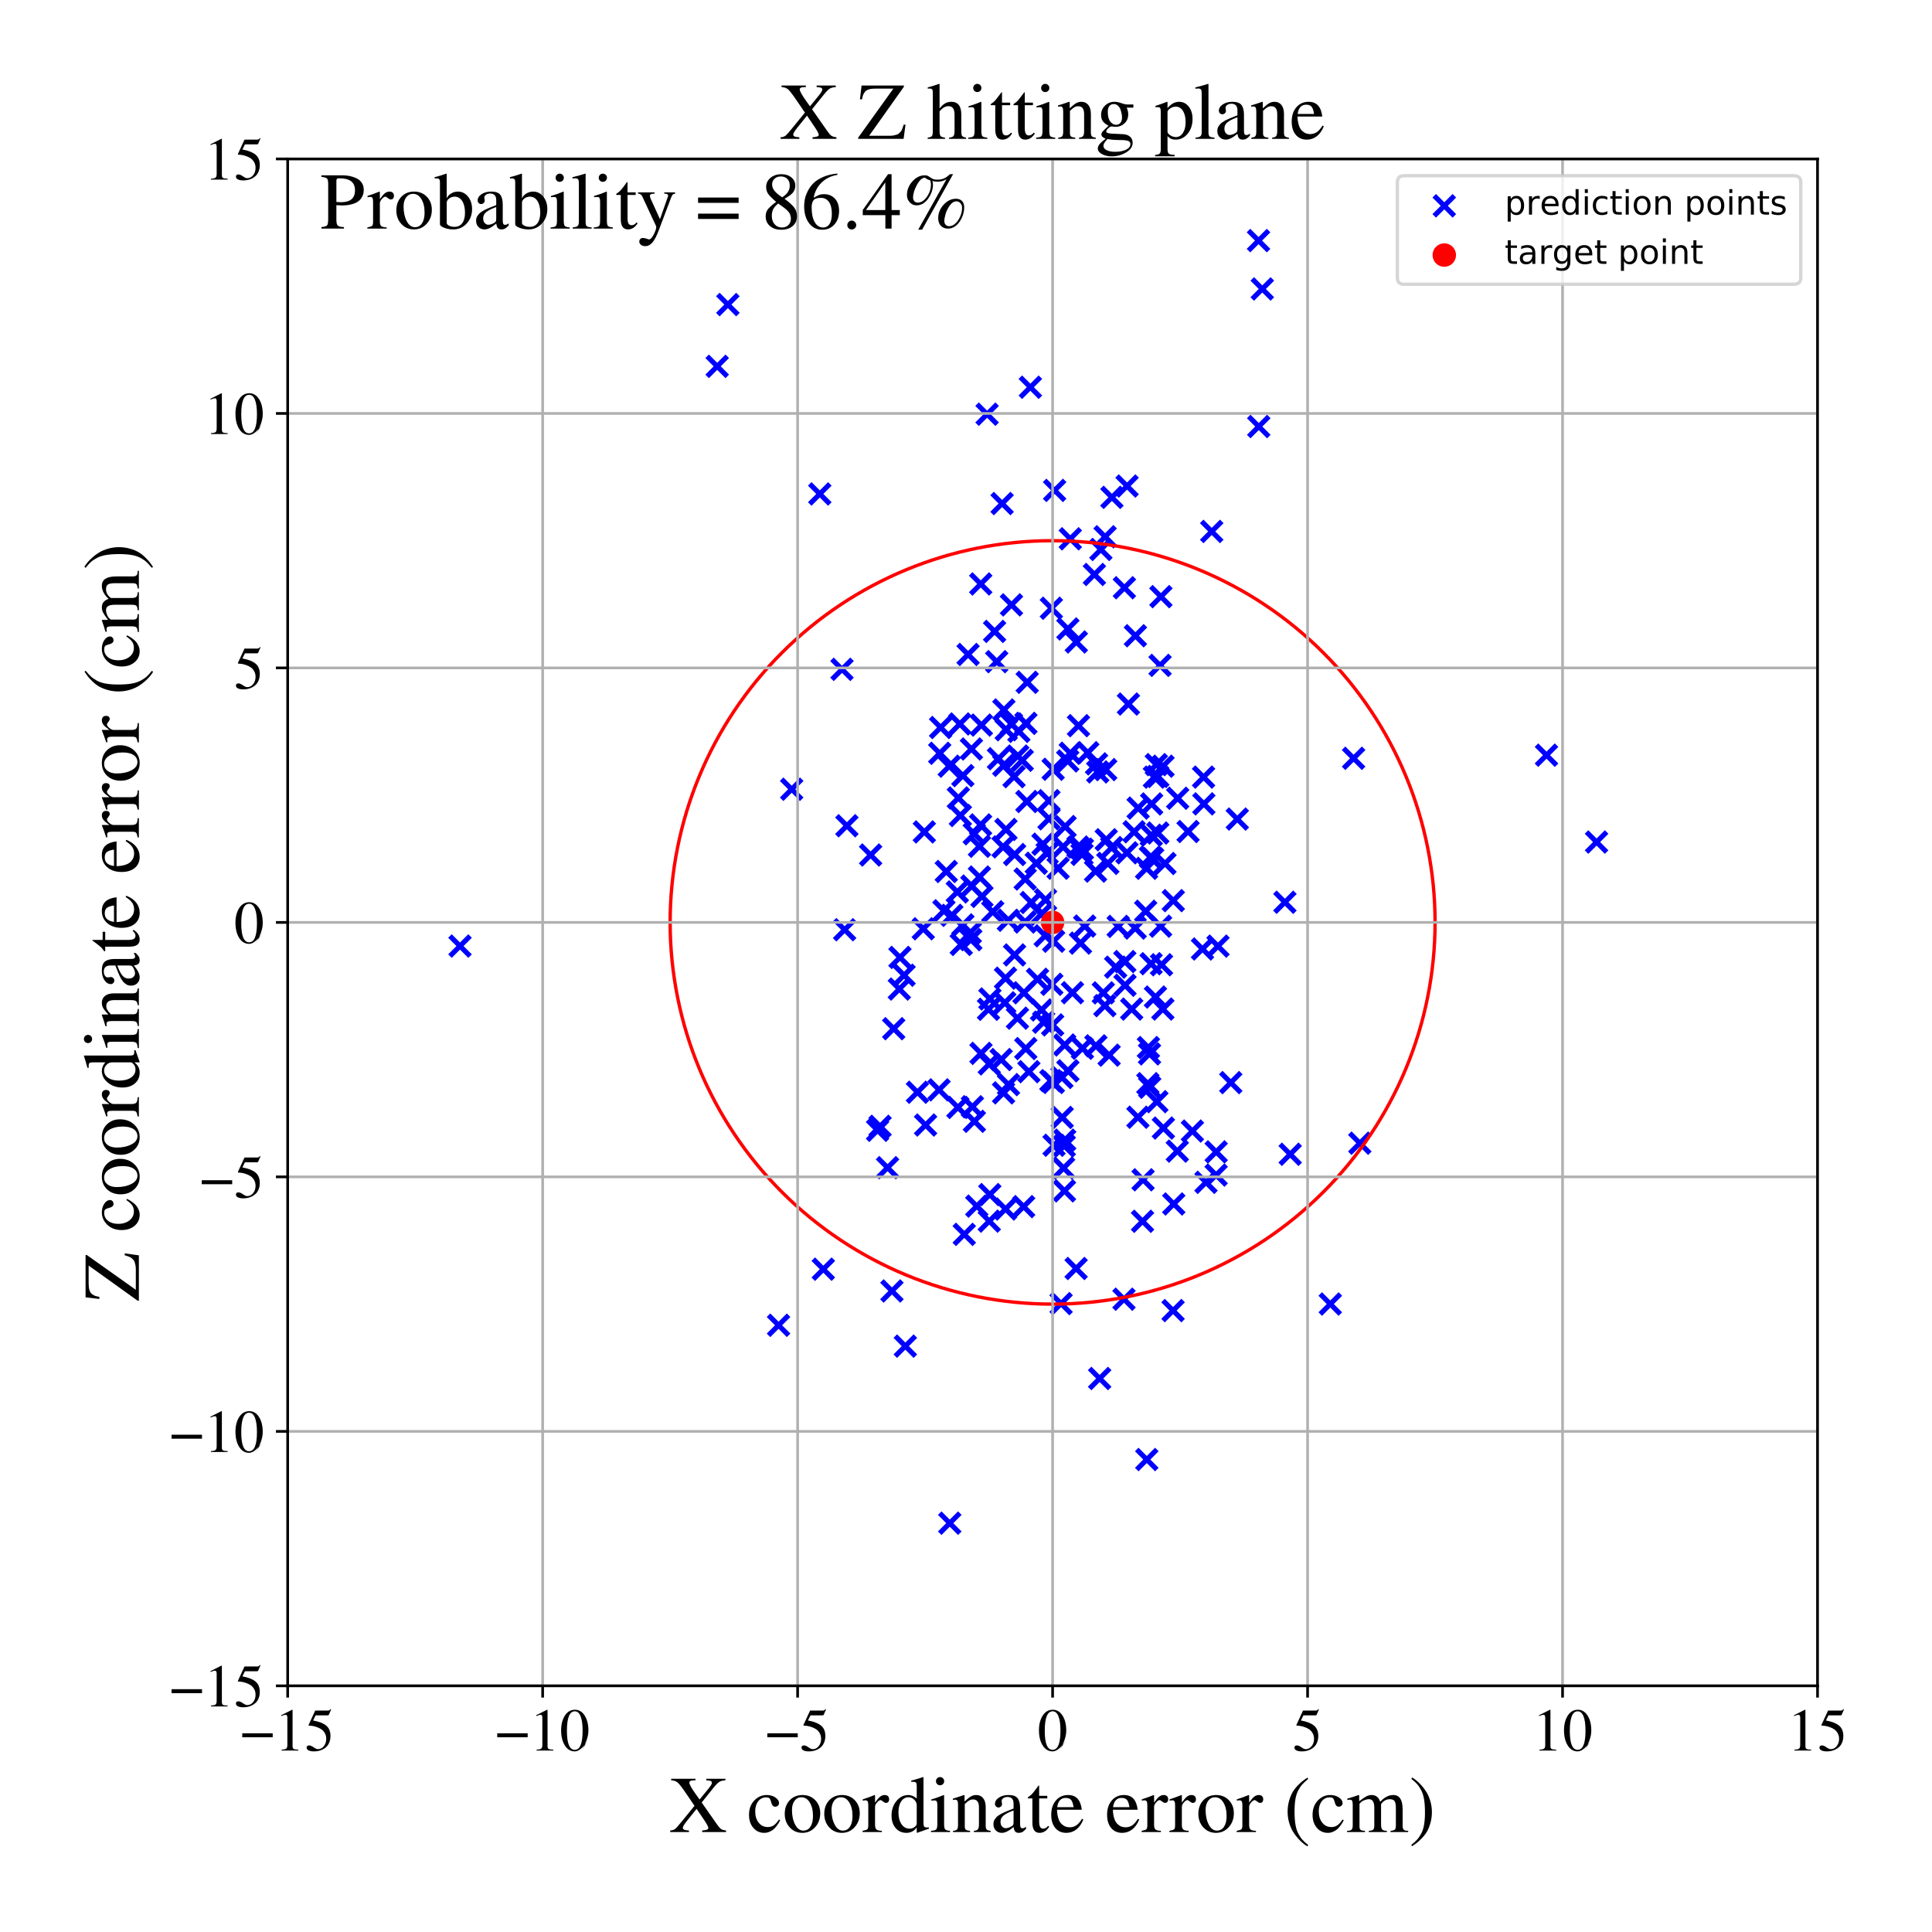 <?xml version="1.0" encoding="utf-8" standalone="no"?>
<!DOCTYPE svg PUBLIC "-//W3C//DTD SVG 1.1//EN"
  "http://www.w3.org/Graphics/SVG/1.1/DTD/svg11.dtd">
<!-- Created with matplotlib (https://matplotlib.org/) -->
<svg height="576pt" version="1.1" viewBox="0 0 576 576" width="576pt" xmlns="http://www.w3.org/2000/svg" xmlns:xlink="http://www.w3.org/1999/xlink">
 <defs>
  <style type="text/css">
*{stroke-linecap:butt;stroke-linejoin:round;}
  </style>
 </defs>
 <g id="figure_1">
  <g id="patch_1">
   <path d="M 0 576 
L 576 576 
L 576 0 
L 0 0 
z
" style="fill:#ffffff;"/>
  </g>
  <g id="axes_1">
   <g id="patch_2">
    <path d="M 85.766 502.609 
L 541.875 502.609 
L 541.875 47.391 
L 85.766 47.391 
z
" style="fill:#ffffff;"/>
   </g>
   <g id="PathCollection_1">
    <defs>
     <path d="M -3 3 
L 3 -3 
M -3 -3 
L 3 3 
" id="m7b317fe3ac" style="stroke:#0000ff;stroke-width:1.5;"/>
    </defs>
    <g clip-path="url(#p152f522baf)">
     <use style="fill:#0000ff;stroke:#0000ff;stroke-width:1.5;" x="331.435" xlink:href="#m7b317fe3ac" y="252.69"/>
     <use style="fill:#0000ff;stroke:#0000ff;stroke-width:1.5;" x="305.194" xlink:href="#m7b317fe3ac" y="359.739"/>
     <use style="fill:#0000ff;stroke:#0000ff;stroke-width:1.5;" x="280.162" xlink:href="#m7b317fe3ac" y="224.588"/>
     <use style="fill:#0000ff;stroke:#0000ff;stroke-width:1.5;" x="268.126" xlink:href="#m7b317fe3ac" y="294.873"/>
     <use style="fill:#0000ff;stroke:#0000ff;stroke-width:1.5;" x="322.593" xlink:href="#m7b317fe3ac" y="254.715"/>
     <use style="fill:#0000ff;stroke:#0000ff;stroke-width:1.5;" x="341.838" xlink:href="#m7b317fe3ac" y="258.865"/>
     <use style="fill:#0000ff;stroke:#0000ff;stroke-width:1.5;" x="310.514" xlink:href="#m7b317fe3ac" y="301.101"/>
     <use style="fill:#0000ff;stroke:#0000ff;stroke-width:1.5;" x="314.133" xlink:href="#m7b317fe3ac" y="280.611"/>
     <use style="fill:#0000ff;stroke:#0000ff;stroke-width:1.5;" x="335.981" xlink:href="#m7b317fe3ac" y="254.255"/>
     <use style="fill:#0000ff;stroke:#0000ff;stroke-width:1.5;" x="313.45" xlink:href="#m7b317fe3ac" y="181.337"/>
     <use style="fill:#0000ff;stroke:#0000ff;stroke-width:1.5;" x="213.822" xlink:href="#m7b317fe3ac" y="109.219"/>
     <use style="fill:#0000ff;stroke:#0000ff;stroke-width:1.5;" x="290.5" xlink:href="#m7b317fe3ac" y="334.305"/>
     <use style="fill:#0000ff;stroke:#0000ff;stroke-width:1.5;" x="306.247" xlink:href="#m7b317fe3ac" y="203.426"/>
     <use style="fill:#0000ff;stroke:#0000ff;stroke-width:1.5;" x="310.408" xlink:href="#m7b317fe3ac" y="272.573"/>
     <use style="fill:#0000ff;stroke:#0000ff;stroke-width:1.5;" x="305.642" xlink:href="#m7b317fe3ac" y="262.067"/>
     <use style="fill:#0000ff;stroke:#0000ff;stroke-width:1.5;" x="302.319" xlink:href="#m7b317fe3ac" y="231.556"/>
     <use style="fill:#0000ff;stroke:#0000ff;stroke-width:1.5;" x="338.502" xlink:href="#m7b317fe3ac" y="189.539"/>
     <use style="fill:#0000ff;stroke:#0000ff;stroke-width:1.5;" x="299.565" xlink:href="#m7b317fe3ac" y="298.961"/>
     <use style="fill:#0000ff;stroke:#0000ff;stroke-width:1.5;" x="302.496" xlink:href="#m7b317fe3ac" y="254.764"/>
     <use style="fill:#0000ff;stroke:#0000ff;stroke-width:1.5;" x="317.546" xlink:href="#m7b317fe3ac" y="246.424"/>
     <use style="fill:#0000ff;stroke:#0000ff;stroke-width:1.5;" x="305.871" xlink:href="#m7b317fe3ac" y="215.657"/>
     <use style="fill:#0000ff;stroke:#0000ff;stroke-width:1.5;" x="314.033" xlink:href="#m7b317fe3ac" y="322.716"/>
     <use style="fill:#0000ff;stroke:#0000ff;stroke-width:1.5;" x="322.129" xlink:href="#m7b317fe3ac" y="281.174"/>
     <use style="fill:#0000ff;stroke:#0000ff;stroke-width:1.5;" x="299.199" xlink:href="#m7b317fe3ac" y="325.821"/>
     <use style="fill:#0000ff;stroke:#0000ff;stroke-width:1.5;" x="354.21" xlink:href="#m7b317fe3ac" y="247.905"/>
     <use style="fill:#0000ff;stroke:#0000ff;stroke-width:1.5;" x="316.686" xlink:href="#m7b317fe3ac" y="333.143"/>
     <use style="fill:#0000ff;stroke:#0000ff;stroke-width:1.5;" x="316.35" xlink:href="#m7b317fe3ac" y="388.653"/>
     <use style="fill:#0000ff;stroke:#0000ff;stroke-width:1.5;" x="344.166" xlink:href="#m7b317fe3ac" y="231.698"/>
     <use style="fill:#0000ff;stroke:#0000ff;stroke-width:1.5;" x="251.819" xlink:href="#m7b317fe3ac" y="277.19"/>
     <use style="fill:#0000ff;stroke:#0000ff;stroke-width:1.5;" x="306.754" xlink:href="#m7b317fe3ac" y="319.504"/>
     <use style="fill:#0000ff;stroke:#0000ff;stroke-width:1.5;" x="919.427" xlink:href="#m7b317fe3ac" y="238.255"/>
     <use style="fill:#0000ff;stroke:#0000ff;stroke-width:1.5;" x="326.625" xlink:href="#m7b317fe3ac" y="259.717"/>
     <use style="fill:#0000ff;stroke:#0000ff;stroke-width:1.5;" x="345.178" xlink:href="#m7b317fe3ac" y="231.49"/>
     <use style="fill:#0000ff;stroke:#0000ff;stroke-width:1.5;" x="338.44" xlink:href="#m7b317fe3ac" y="276.695"/>
     <use style="fill:#0000ff;stroke:#0000ff;stroke-width:1.5;" x="303.339" xlink:href="#m7b317fe3ac" y="303.551"/>
     <use style="fill:#0000ff;stroke:#0000ff;stroke-width:1.5;" x="313.983" xlink:href="#m7b317fe3ac" y="229.351"/>
     <use style="fill:#0000ff;stroke:#0000ff;stroke-width:1.5;" x="384.655" xlink:href="#m7b317fe3ac" y="344.128"/>
     <use style="fill:#0000ff;stroke:#0000ff;stroke-width:1.5;" x="362.572" xlink:href="#m7b317fe3ac" y="350.327"/>
     <use style="fill:#0000ff;stroke:#0000ff;stroke-width:1.5;" x="319.094" xlink:href="#m7b317fe3ac" y="160.636"/>
     <use style="fill:#0000ff;stroke:#0000ff;stroke-width:1.5;" x="137.144" xlink:href="#m7b317fe3ac" y="282.052"/>
     <use style="fill:#0000ff;stroke:#0000ff;stroke-width:1.5;" x="318.328" xlink:href="#m7b317fe3ac" y="226.864"/>
     <use style="fill:#0000ff;stroke:#0000ff;stroke-width:1.5;" x="303.432" xlink:href="#m7b317fe3ac" y="225.41"/>
     <use style="fill:#0000ff;stroke:#0000ff;stroke-width:1.5;" x="313.581" xlink:href="#m7b317fe3ac" y="293.452"/>
     <use style="fill:#0000ff;stroke:#0000ff;stroke-width:1.5;" x="317.426" xlink:href="#m7b317fe3ac" y="339.921"/>
     <use style="fill:#0000ff;stroke:#0000ff;stroke-width:1.5;" x="361.259" xlink:href="#m7b317fe3ac" y="158.442"/>
     <use style="fill:#0000ff;stroke:#0000ff;stroke-width:1.5;" x="283" xlink:href="#m7b317fe3ac" y="228.43"/>
     <use style="fill:#0000ff;stroke:#0000ff;stroke-width:1.5;" x="340.629" xlink:href="#m7b317fe3ac" y="364.111"/>
     <use style="fill:#0000ff;stroke:#0000ff;stroke-width:1.5;" x="343.345" xlink:href="#m7b317fe3ac" y="239.686"/>
     <use style="fill:#0000ff;stroke:#0000ff;stroke-width:1.5;" x="346.695" xlink:href="#m7b317fe3ac" y="300.836"/>
     <use style="fill:#0000ff;stroke:#0000ff;stroke-width:1.5;" x="312.727" xlink:href="#m7b317fe3ac" y="238.698"/>
     <use style="fill:#0000ff;stroke:#0000ff;stroke-width:1.5;" x="299.787" xlink:href="#m7b317fe3ac" y="360.451"/>
     <use style="fill:#0000ff;stroke:#0000ff;stroke-width:1.5;" x="346.738" xlink:href="#m7b317fe3ac" y="228.431"/>
     <use style="fill:#0000ff;stroke:#0000ff;stroke-width:1.5;" x="326.283" xlink:href="#m7b317fe3ac" y="171.27"/>
     <use style="fill:#0000ff;stroke:#0000ff;stroke-width:1.5;" x="311.718" xlink:href="#m7b317fe3ac" y="268.261"/>
     <use style="fill:#0000ff;stroke:#0000ff;stroke-width:1.5;" x="343.655" xlink:href="#m7b317fe3ac" y="255.973"/>
     <use style="fill:#0000ff;stroke:#0000ff;stroke-width:1.5;" x="335.099" xlink:href="#m7b317fe3ac" y="387.338"/>
     <use style="fill:#0000ff;stroke:#0000ff;stroke-width:1.5;" x="283.778" xlink:href="#m7b317fe3ac" y="272.895"/>
     <use style="fill:#0000ff;stroke:#0000ff;stroke-width:1.5;" x="290.461" xlink:href="#m7b317fe3ac" y="248.58"/>
     <use style="fill:#0000ff;stroke:#0000ff;stroke-width:1.5;" x="317.424" xlink:href="#m7b317fe3ac" y="311.551"/>
     <use style="fill:#0000ff;stroke:#0000ff;stroke-width:1.5;" x="355.496" xlink:href="#m7b317fe3ac" y="337.211"/>
     <use style="fill:#0000ff;stroke:#0000ff;stroke-width:1.5;" x="289.743" xlink:href="#m7b317fe3ac" y="264.166"/>
     <use style="fill:#0000ff;stroke:#0000ff;stroke-width:1.5;" x="298.483" xlink:href="#m7b317fe3ac" y="315.892"/>
     <use style="fill:#0000ff;stroke:#0000ff;stroke-width:1.5;" x="403.558" xlink:href="#m7b317fe3ac" y="226.079"/>
     <use style="fill:#0000ff;stroke:#0000ff;stroke-width:1.5;" x="405.412" xlink:href="#m7b317fe3ac" y="340.826"/>
     <use style="fill:#0000ff;stroke:#0000ff;stroke-width:1.5;" x="784.601" xlink:href="#m7b317fe3ac" y="566.897"/>
     <use style="fill:#0000ff;stroke:#0000ff;stroke-width:1.5;" x="329.651" xlink:href="#m7b317fe3ac" y="229.451"/>
     <use style="fill:#0000ff;stroke:#0000ff;stroke-width:1.5;" x="329.472" xlink:href="#m7b317fe3ac" y="160.026"/>
     <use style="fill:#0000ff;stroke:#0000ff;stroke-width:1.5;" x="285.41" xlink:href="#m7b317fe3ac" y="265.917"/>
     <use style="fill:#0000ff;stroke:#0000ff;stroke-width:1.5;" x="318.375" xlink:href="#m7b317fe3ac" y="187.509"/>
     <use style="fill:#0000ff;stroke:#0000ff;stroke-width:1.5;" x="336.017" xlink:href="#m7b317fe3ac" y="144.906"/>
     <use style="fill:#0000ff;stroke:#0000ff;stroke-width:1.5;" x="326.715" xlink:href="#m7b317fe3ac" y="311.802"/>
     <use style="fill:#0000ff;stroke:#0000ff;stroke-width:1.5;" x="299.996" xlink:href="#m7b317fe3ac" y="217.564"/>
     <use style="fill:#0000ff;stroke:#0000ff;stroke-width:1.5;" x="349.804" xlink:href="#m7b317fe3ac" y="268.513"/>
     <use style="fill:#0000ff;stroke:#0000ff;stroke-width:1.5;" x="347.318" xlink:href="#m7b317fe3ac" y="257.445"/>
     <use style="fill:#0000ff;stroke:#0000ff;stroke-width:1.5;" x="362.589" xlink:href="#m7b317fe3ac" y="343.418"/>
     <use style="fill:#0000ff;stroke:#0000ff;stroke-width:1.5;" x="368.881" xlink:href="#m7b317fe3ac" y="244.192"/>
     <use style="fill:#0000ff;stroke:#0000ff;stroke-width:1.5;" x="252.493" xlink:href="#m7b317fe3ac" y="246.185"/>
     <use style="fill:#0000ff;stroke:#0000ff;stroke-width:1.5;" x="313.837" xlink:href="#m7b317fe3ac" y="305.561"/>
     <use style="fill:#0000ff;stroke:#0000ff;stroke-width:1.5;" x="327.848" xlink:href="#m7b317fe3ac" y="410.976"/>
     <use style="fill:#0000ff;stroke:#0000ff;stroke-width:1.5;" x="299.779" xlink:href="#m7b317fe3ac" y="291.625"/>
     <use style="fill:#0000ff;stroke:#0000ff;stroke-width:1.5;" x="289.274" xlink:href="#m7b317fe3ac" y="278.086"/>
     <use style="fill:#0000ff;stroke:#0000ff;stroke-width:1.5;" x="320.887" xlink:href="#m7b317fe3ac" y="191.392"/>
     <use style="fill:#0000ff;stroke:#0000ff;stroke-width:1.5;" x="461.069" xlink:href="#m7b317fe3ac" y="225.15"/>
     <use style="fill:#0000ff;stroke:#0000ff;stroke-width:1.5;" x="359.549" xlink:href="#m7b317fe3ac" y="352.495"/>
     <use style="fill:#0000ff;stroke:#0000ff;stroke-width:1.5;" x="310.956" xlink:href="#m7b317fe3ac" y="251.686"/>
     <use style="fill:#0000ff;stroke:#0000ff;stroke-width:1.5;" x="366.941" xlink:href="#m7b317fe3ac" y="322.768"/>
     <use style="fill:#0000ff;stroke:#0000ff;stroke-width:1.5;" x="305.618" xlink:href="#m7b317fe3ac" y="274.884"/>
     <use style="fill:#0000ff;stroke:#0000ff;stroke-width:1.5;" x="328.934" xlink:href="#m7b317fe3ac" y="296.004"/>
     <use style="fill:#0000ff;stroke:#0000ff;stroke-width:1.5;" x="316.585" xlink:href="#m7b317fe3ac" y="321.238"/>
     <use style="fill:#0000ff;stroke:#0000ff;stroke-width:1.5;" x="287.063" xlink:href="#m7b317fe3ac" y="231.237"/>
     <use style="fill:#0000ff;stroke:#0000ff;stroke-width:1.5;" x="321.534" xlink:href="#m7b317fe3ac" y="216.344"/>
     <use style="fill:#0000ff;stroke:#0000ff;stroke-width:1.5;" x="299.263" xlink:href="#m7b317fe3ac" y="228.168"/>
     <use style="fill:#0000ff;stroke:#0000ff;stroke-width:1.5;" x="244.412" xlink:href="#m7b317fe3ac" y="147.262"/>
     <use style="fill:#0000ff;stroke:#0000ff;stroke-width:1.5;" x="376.337" xlink:href="#m7b317fe3ac" y="86.149"/>
     <use style="fill:#0000ff;stroke:#0000ff;stroke-width:1.5;" x="217.004" xlink:href="#m7b317fe3ac" y="90.802"/>
     <use style="fill:#0000ff;stroke:#0000ff;stroke-width:1.5;" x="305.822" xlink:href="#m7b317fe3ac" y="312.616"/>
     <use style="fill:#0000ff;stroke:#0000ff;stroke-width:1.5;" x="299.053" xlink:href="#m7b317fe3ac" y="252.493"/>
     <use style="fill:#0000ff;stroke:#0000ff;stroke-width:1.5;" x="286.323" xlink:href="#m7b317fe3ac" y="243.138"/>
     <use style="fill:#0000ff;stroke:#0000ff;stroke-width:1.5;" x="342.706" xlink:href="#m7b317fe3ac" y="314.202"/>
     <use style="fill:#0000ff;stroke:#0000ff;stroke-width:1.5;" x="326.915" xlink:href="#m7b317fe3ac" y="227.739"/>
     <use style="fill:#0000ff;stroke:#0000ff;stroke-width:1.5;" x="318.383" xlink:href="#m7b317fe3ac" y="319.239"/>
     <use style="fill:#0000ff;stroke:#0000ff;stroke-width:1.5;" x="312.193" xlink:href="#m7b317fe3ac" y="254.404"/>
     <use style="fill:#0000ff;stroke:#0000ff;stroke-width:1.5;" x="339.257" xlink:href="#m7b317fe3ac" y="333.083"/>
     <use style="fill:#0000ff;stroke:#0000ff;stroke-width:1.5;" x="333.369" xlink:href="#m7b317fe3ac" y="276.191"/>
     <use style="fill:#0000ff;stroke:#0000ff;stroke-width:1.5;" x="300.634" xlink:href="#m7b317fe3ac" y="274.368"/>
     <use style="fill:#0000ff;stroke:#0000ff;stroke-width:1.5;" x="297.675" xlink:href="#m7b317fe3ac" y="226.189"/>
     <use style="fill:#0000ff;stroke:#0000ff;stroke-width:1.5;" x="344.484" xlink:href="#m7b317fe3ac" y="297.251"/>
     <use style="fill:#0000ff;stroke:#0000ff;stroke-width:1.5;" x="294.939" xlink:href="#m7b317fe3ac" y="317.187"/>
     <use style="fill:#0000ff;stroke:#0000ff;stroke-width:1.5;" x="299.294" xlink:href="#m7b317fe3ac" y="211.664"/>
     <use style="fill:#0000ff;stroke:#0000ff;stroke-width:1.5;" x="294.708" xlink:href="#m7b317fe3ac" y="300.91"/>
     <use style="fill:#0000ff;stroke:#0000ff;stroke-width:1.5;" x="317.359" xlink:href="#m7b317fe3ac" y="355.047"/>
     <use style="fill:#0000ff;stroke:#0000ff;stroke-width:1.5;" x="358.831" xlink:href="#m7b317fe3ac" y="231.685"/>
     <use style="fill:#0000ff;stroke:#0000ff;stroke-width:1.5;" x="294.935" xlink:href="#m7b317fe3ac" y="364.059"/>
     <use style="fill:#0000ff;stroke:#0000ff;stroke-width:1.5;" x="236.033" xlink:href="#m7b317fe3ac" y="235.298"/>
     <use style="fill:#0000ff;stroke:#0000ff;stroke-width:1.5;" x="295.97" xlink:href="#m7b317fe3ac" y="271.834"/>
     <use style="fill:#0000ff;stroke:#0000ff;stroke-width:1.5;" x="275.58" xlink:href="#m7b317fe3ac" y="248.026"/>
     <use style="fill:#0000ff;stroke:#0000ff;stroke-width:1.5;" x="349.735" xlink:href="#m7b317fe3ac" y="390.733"/>
     <use style="fill:#0000ff;stroke:#0000ff;stroke-width:1.5;" x="330.673" xlink:href="#m7b317fe3ac" y="314.584"/>
     <use style="fill:#0000ff;stroke:#0000ff;stroke-width:1.5;" x="330.287" xlink:href="#m7b317fe3ac" y="257.403"/>
     <use style="fill:#0000ff;stroke:#0000ff;stroke-width:1.5;" x="316.95" xlink:href="#m7b317fe3ac" y="252.473"/>
     <use style="fill:#0000ff;stroke:#0000ff;stroke-width:1.5;" x="303.762" xlink:href="#m7b317fe3ac" y="218.055"/>
     <use style="fill:#0000ff;stroke:#0000ff;stroke-width:1.5;" x="289.433" xlink:href="#m7b317fe3ac" y="280.14"/>
     <use style="fill:#0000ff;stroke:#0000ff;stroke-width:1.5;" x="261.639" xlink:href="#m7b317fe3ac" y="336.991"/>
     <use style="fill:#0000ff;stroke:#0000ff;stroke-width:1.5;" x="311.616" xlink:href="#m7b317fe3ac" y="278.987"/>
     <use style="fill:#0000ff;stroke:#0000ff;stroke-width:1.5;" x="329.808" xlink:href="#m7b317fe3ac" y="250.358"/>
     <use style="fill:#0000ff;stroke:#0000ff;stroke-width:1.5;" x="301.558" xlink:href="#m7b317fe3ac" y="180.335"/>
     <use style="fill:#0000ff;stroke:#0000ff;stroke-width:1.5;" x="341.901" xlink:href="#m7b317fe3ac" y="435.138"/>
     <use style="fill:#0000ff;stroke:#0000ff;stroke-width:1.5;" x="251.034" xlink:href="#m7b317fe3ac" y="199.552"/>
     <use style="fill:#0000ff;stroke:#0000ff;stroke-width:1.5;" x="324.316" xlink:href="#m7b317fe3ac" y="224.4"/>
     <use style="fill:#0000ff;stroke:#0000ff;stroke-width:1.5;" x="274.333" xlink:href="#m7b317fe3ac" y="-1"/>
     <use style="fill:#0000ff;stroke:#0000ff;stroke-width:1.5;" x="272.432" xlink:href="#m7b317fe3ac" y="-1"/>
     <use style="fill:#0000ff;stroke:#0000ff;stroke-width:1.5;" x="278.349" xlink:href="#m7b317fe3ac" y="39.384"/>
     <use style="fill:#0000ff;stroke:#0000ff;stroke-width:1.5;" x="320.832" xlink:href="#m7b317fe3ac" y="378.183"/>
     <use style="fill:#0000ff;stroke:#0000ff;stroke-width:1.5;" x="475.995" xlink:href="#m7b317fe3ac" y="251.046"/>
     <use style="fill:#0000ff;stroke:#0000ff;stroke-width:1.5;" x="304.772" xlink:href="#m7b317fe3ac" y="226.675"/>
     <use style="fill:#0000ff;stroke:#0000ff;stroke-width:1.5;" x="292.758" xlink:href="#m7b317fe3ac" y="267.254"/>
     <use style="fill:#0000ff;stroke:#0000ff;stroke-width:1.5;" x="275.262" xlink:href="#m7b317fe3ac" y="276.901"/>
     <use style="fill:#0000ff;stroke:#0000ff;stroke-width:1.5;" x="349.633" xlink:href="#m7b317fe3ac" y="507.071"/>
     <use style="fill:#0000ff;stroke:#0000ff;stroke-width:1.5;" x="245.462" xlink:href="#m7b317fe3ac" y="378.39"/>
     <use style="fill:#0000ff;stroke:#0000ff;stroke-width:1.5;" x="292.347" xlink:href="#m7b317fe3ac" y="245.937"/>
     <use style="fill:#0000ff;stroke:#0000ff;stroke-width:1.5;" x="968.301" xlink:href="#m7b317fe3ac" y="227.747"/>
     <use style="fill:#0000ff;stroke:#0000ff;stroke-width:1.5;" x="259.567" xlink:href="#m7b317fe3ac" y="254.909"/>
     <use style="fill:#0000ff;stroke:#0000ff;stroke-width:1.5;" x="314.249" xlink:href="#m7b317fe3ac" y="341.441"/>
     <use style="fill:#0000ff;stroke:#0000ff;stroke-width:1.5;" x="332.619" xlink:href="#m7b317fe3ac" y="288.343"/>
     <use style="fill:#0000ff;stroke:#0000ff;stroke-width:1.5;" x="307.461" xlink:href="#m7b317fe3ac" y="269.073"/>
     <use style="fill:#0000ff;stroke:#0000ff;stroke-width:1.5;" x="323.392" xlink:href="#m7b317fe3ac" y="276.088"/>
     <use style="fill:#0000ff;stroke:#0000ff;stroke-width:1.5;" x="383.073" xlink:href="#m7b317fe3ac" y="268.992"/>
     <use style="fill:#0000ff;stroke:#0000ff;stroke-width:1.5;" x="302.481" xlink:href="#m7b317fe3ac" y="284.7"/>
     <use style="fill:#0000ff;stroke:#0000ff;stroke-width:1.5;" x="273.523" xlink:href="#m7b317fe3ac" y="325.639"/>
     <use style="fill:#0000ff;stroke:#0000ff;stroke-width:1.5;" x="338.113" xlink:href="#m7b317fe3ac" y="247.985"/>
     <use style="fill:#0000ff;stroke:#0000ff;stroke-width:1.5;" x="335.352" xlink:href="#m7b317fe3ac" y="286.678"/>
     <use style="fill:#0000ff;stroke:#0000ff;stroke-width:1.5;" x="288.622" xlink:href="#m7b317fe3ac" y="195.124"/>
     <use style="fill:#0000ff;stroke:#0000ff;stroke-width:1.5;" x="268.312" xlink:href="#m7b317fe3ac" y="285.441"/>
     <use style="fill:#0000ff;stroke:#0000ff;stroke-width:1.5;" x="297.156" xlink:href="#m7b317fe3ac" y="197.26"/>
     <use style="fill:#0000ff;stroke:#0000ff;stroke-width:1.5;" x="343.24" xlink:href="#m7b317fe3ac" y="249.005"/>
     <use style="fill:#0000ff;stroke:#0000ff;stroke-width:1.5;" x="281.419" xlink:href="#m7b317fe3ac" y="271.529"/>
     <use style="fill:#0000ff;stroke:#0000ff;stroke-width:1.5;" x="322.716" xlink:href="#m7b317fe3ac" y="312.526"/>
     <use style="fill:#0000ff;stroke:#0000ff;stroke-width:1.5;" x="309.325" xlink:href="#m7b317fe3ac" y="291.955"/>
     <use style="fill:#0000ff;stroke:#0000ff;stroke-width:1.5;" x="285.715" xlink:href="#m7b317fe3ac" y="237.89"/>
     <use style="fill:#0000ff;stroke:#0000ff;stroke-width:1.5;" x="294.291" xlink:href="#m7b317fe3ac" y="123.487"/>
     <use style="fill:#0000ff;stroke:#0000ff;stroke-width:1.5;" x="287.072" xlink:href="#m7b317fe3ac" y="275.741"/>
     <use style="fill:#0000ff;stroke:#0000ff;stroke-width:1.5;" x="336.421" xlink:href="#m7b317fe3ac" y="209.901"/>
     <use style="fill:#0000ff;stroke:#0000ff;stroke-width:1.5;" x="232.114" xlink:href="#m7b317fe3ac" y="395.113"/>
     <use style="fill:#0000ff;stroke:#0000ff;stroke-width:1.5;" x="292.395" xlink:href="#m7b317fe3ac" y="174.099"/>
     <use style="fill:#0000ff;stroke:#0000ff;stroke-width:1.5;" x="315.453" xlink:href="#m7b317fe3ac" y="258.849"/>
     <use style="fill:#0000ff;stroke:#0000ff;stroke-width:1.5;" x="349.943" xlink:href="#m7b317fe3ac" y="358.946"/>
     <use style="fill:#0000ff;stroke:#0000ff;stroke-width:1.5;" x="292.586" xlink:href="#m7b317fe3ac" y="216.171"/>
     <use style="fill:#0000ff;stroke:#0000ff;stroke-width:1.5;" x="342.77" xlink:href="#m7b317fe3ac" y="324.151"/>
     <use style="fill:#0000ff;stroke:#0000ff;stroke-width:1.5;" x="345.856" xlink:href="#m7b317fe3ac" y="198.375"/>
     <use style="fill:#0000ff;stroke:#0000ff;stroke-width:1.5;" x="269.912" xlink:href="#m7b317fe3ac" y="401.333"/>
     <use style="fill:#0000ff;stroke:#0000ff;stroke-width:1.5;" x="311.15" xlink:href="#m7b317fe3ac" y="304.75"/>
     <use style="fill:#0000ff;stroke:#0000ff;stroke-width:1.5;" x="346.849" xlink:href="#m7b317fe3ac" y="336.317"/>
     <use style="fill:#0000ff;stroke:#0000ff;stroke-width:1.5;" x="358.913" xlink:href="#m7b317fe3ac" y="239.666"/>
     <use style="fill:#0000ff;stroke:#0000ff;stroke-width:1.5;" x="319.741" xlink:href="#m7b317fe3ac" y="295.961"/>
     <use style="fill:#0000ff;stroke:#0000ff;stroke-width:1.5;" x="576.46" xlink:href="#m7b317fe3ac" y="192.774"/>
     <use style="fill:#0000ff;stroke:#0000ff;stroke-width:1.5;" x="328.213" xlink:href="#m7b317fe3ac" y="163.815"/>
     <use style="fill:#0000ff;stroke:#0000ff;stroke-width:1.5;" x="280.43" xlink:href="#m7b317fe3ac" y="216.896"/>
     <use style="fill:#0000ff;stroke:#0000ff;stroke-width:1.5;" x="275.948" xlink:href="#m7b317fe3ac" y="335.411"/>
     <use style="fill:#0000ff;stroke:#0000ff;stroke-width:1.5;" x="299.91" xlink:href="#m7b317fe3ac" y="247.295"/>
     <use style="fill:#0000ff;stroke:#0000ff;stroke-width:1.5;" x="296.529" xlink:href="#m7b317fe3ac" y="188.245"/>
     <use style="fill:#0000ff;stroke:#0000ff;stroke-width:1.5;" x="342.38" xlink:href="#m7b317fe3ac" y="312.313"/>
     <use style="fill:#0000ff;stroke:#0000ff;stroke-width:1.5;" x="305.264" xlink:href="#m7b317fe3ac" y="295.986"/>
     <use style="fill:#0000ff;stroke:#0000ff;stroke-width:1.5;" x="292.006" xlink:href="#m7b317fe3ac" y="261.468"/>
     <use style="fill:#0000ff;stroke:#0000ff;stroke-width:1.5;" x="262.379" xlink:href="#m7b317fe3ac" y="335.791"/>
     <use style="fill:#0000ff;stroke:#0000ff;stroke-width:1.5;" x="317.099" xlink:href="#m7b317fe3ac" y="348.248"/>
     <use style="fill:#0000ff;stroke:#0000ff;stroke-width:1.5;" x="363.125" xlink:href="#m7b317fe3ac" y="282.074"/>
     <use style="fill:#0000ff;stroke:#0000ff;stroke-width:1.5;" x="346.012" xlink:href="#m7b317fe3ac" y="276.133"/>
     <use style="fill:#0000ff;stroke:#0000ff;stroke-width:1.5;" x="285.585" xlink:href="#m7b317fe3ac" y="330.159"/>
     <use style="fill:#0000ff;stroke:#0000ff;stroke-width:1.5;" x="339.321" xlink:href="#m7b317fe3ac" y="240.915"/>
     <use style="fill:#0000ff;stroke:#0000ff;stroke-width:1.5;" x="286.158" xlink:href="#m7b317fe3ac" y="215.839"/>
     <use style="fill:#0000ff;stroke:#0000ff;stroke-width:1.5;" x="345.184" xlink:href="#m7b317fe3ac" y="248.353"/>
     <use style="fill:#0000ff;stroke:#0000ff;stroke-width:1.5;" x="314.427" xlink:href="#m7b317fe3ac" y="146.209"/>
     <use style="fill:#0000ff;stroke:#0000ff;stroke-width:1.5;" x="269.545" xlink:href="#m7b317fe3ac" y="290.754"/>
     <use style="fill:#0000ff;stroke:#0000ff;stroke-width:1.5;" x="289.911" xlink:href="#m7b317fe3ac" y="329.963"/>
     <use style="fill:#0000ff;stroke:#0000ff;stroke-width:1.5;" x="327.269" xlink:href="#m7b317fe3ac" y="230.136"/>
     <use style="fill:#0000ff;stroke:#0000ff;stroke-width:1.5;" x="317.3" xlink:href="#m7b317fe3ac" y="341.654"/>
     <use style="fill:#0000ff;stroke:#0000ff;stroke-width:1.5;" x="346.289" xlink:href="#m7b317fe3ac" y="287.629"/>
     <use style="fill:#0000ff;stroke:#0000ff;stroke-width:1.5;" x="313.298" xlink:href="#m7b317fe3ac" y="322.186"/>
     <use style="fill:#0000ff;stroke:#0000ff;stroke-width:1.5;" x="346.105" xlink:href="#m7b317fe3ac" y="177.882"/>
     <use style="fill:#0000ff;stroke:#0000ff;stroke-width:1.5;" x="282.123" xlink:href="#m7b317fe3ac" y="259.822"/>
     <use style="fill:#0000ff;stroke:#0000ff;stroke-width:1.5;" x="375.286" xlink:href="#m7b317fe3ac" y="127.164"/>
     <use style="fill:#0000ff;stroke:#0000ff;stroke-width:1.5;" x="286.584" xlink:href="#m7b317fe3ac" y="281.574"/>
     <use style="fill:#0000ff;stroke:#0000ff;stroke-width:1.5;" x="307.187" xlink:href="#m7b317fe3ac" y="115.448"/>
     <use style="fill:#0000ff;stroke:#0000ff;stroke-width:1.5;" x="301.554" xlink:href="#m7b317fe3ac" y="215.825"/>
     <use style="fill:#0000ff;stroke:#0000ff;stroke-width:1.5;" x="322.704" xlink:href="#m7b317fe3ac" y="253.169"/>
     <use style="fill:#0000ff;stroke:#0000ff;stroke-width:1.5;" x="350.997" xlink:href="#m7b317fe3ac" y="343.194"/>
     <use style="fill:#0000ff;stroke:#0000ff;stroke-width:1.5;" x="343.178" xlink:href="#m7b317fe3ac" y="287.317"/>
     <use style="fill:#0000ff;stroke:#0000ff;stroke-width:1.5;" x="358.507" xlink:href="#m7b317fe3ac" y="282.927"/>
     <use style="fill:#0000ff;stroke:#0000ff;stroke-width:1.5;" x="340.786" xlink:href="#m7b317fe3ac" y="351.738"/>
     <use style="fill:#0000ff;stroke:#0000ff;stroke-width:1.5;" x="292.009" xlink:href="#m7b317fe3ac" y="252.313"/>
     <use style="fill:#0000ff;stroke:#0000ff;stroke-width:1.5;" x="344.741" xlink:href="#m7b317fe3ac" y="227.963"/>
     <use style="fill:#0000ff;stroke:#0000ff;stroke-width:1.5;" x="265.918" xlink:href="#m7b317fe3ac" y="384.89"/>
     <use style="fill:#0000ff;stroke:#0000ff;stroke-width:1.5;" x="295.096" xlink:href="#m7b317fe3ac" y="356.15"/>
     <use style="fill:#0000ff;stroke:#0000ff;stroke-width:1.5;" x="321.384" xlink:href="#m7b317fe3ac" y="252.523"/>
     <use style="fill:#0000ff;stroke:#0000ff;stroke-width:1.5;" x="283.161" xlink:href="#m7b317fe3ac" y="454.115"/>
     <use style="fill:#0000ff;stroke:#0000ff;stroke-width:1.5;" x="308.947" xlink:href="#m7b317fe3ac" y="257.365"/>
     <use style="fill:#0000ff;stroke:#0000ff;stroke-width:1.5;" x="342.978" xlink:href="#m7b317fe3ac" y="255.582"/>
     <use style="fill:#0000ff;stroke:#0000ff;stroke-width:1.5;" x="396.61" xlink:href="#m7b317fe3ac" y="388.778"/>
     <use style="fill:#0000ff;stroke:#0000ff;stroke-width:1.5;" x="335.221" xlink:href="#m7b317fe3ac" y="175.228"/>
     <use style="fill:#0000ff;stroke:#0000ff;stroke-width:1.5;" x="306.15" xlink:href="#m7b317fe3ac" y="238.952"/>
     <use style="fill:#0000ff;stroke:#0000ff;stroke-width:1.5;" x="279.965" xlink:href="#m7b317fe3ac" y="324.924"/>
     <use style="fill:#0000ff;stroke:#0000ff;stroke-width:1.5;" x="58.483" xlink:href="#m7b317fe3ac" y="197.072"/>
     <use style="fill:#0000ff;stroke:#0000ff;stroke-width:1.5;" x="264.613" xlink:href="#m7b317fe3ac" y="348.126"/>
     <use style="fill:#0000ff;stroke:#0000ff;stroke-width:1.5;" x="27.326" xlink:href="#m7b317fe3ac" y="101.989"/>
     <use style="fill:#0000ff;stroke:#0000ff;stroke-width:1.5;" x="287.484" xlink:href="#m7b317fe3ac" y="368.007"/>
     <use style="fill:#0000ff;stroke:#0000ff;stroke-width:1.5;" x="266.448" xlink:href="#m7b317fe3ac" y="306.693"/>
     <use style="fill:#0000ff;stroke:#0000ff;stroke-width:1.5;" x="341.569" xlink:href="#m7b317fe3ac" y="271.68"/>
     <use style="fill:#0000ff;stroke:#0000ff;stroke-width:1.5;" x="291.213" xlink:href="#m7b317fe3ac" y="359.583"/>
     <use style="fill:#0000ff;stroke:#0000ff;stroke-width:1.5;" x="329.393" xlink:href="#m7b317fe3ac" y="299.818"/>
     <use style="fill:#0000ff;stroke:#0000ff;stroke-width:1.5;" x="292.466" xlink:href="#m7b317fe3ac" y="314.049"/>
     <use style="fill:#0000ff;stroke:#0000ff;stroke-width:1.5;" x="295.131" xlink:href="#m7b317fe3ac" y="297.82"/>
     <use style="fill:#0000ff;stroke:#0000ff;stroke-width:1.5;" x="298.77" xlink:href="#m7b317fe3ac" y="150.122"/>
     <use style="fill:#0000ff;stroke:#0000ff;stroke-width:1.5;" x="312.739" xlink:href="#m7b317fe3ac" y="244.11"/>
     <use style="fill:#0000ff;stroke:#0000ff;stroke-width:1.5;" x="335.407" xlink:href="#m7b317fe3ac" y="293.746"/>
     <use style="fill:#0000ff;stroke:#0000ff;stroke-width:1.5;" x="375.214" xlink:href="#m7b317fe3ac" y="71.731"/>
     <use style="fill:#0000ff;stroke:#0000ff;stroke-width:1.5;" x="344.908" xlink:href="#m7b317fe3ac" y="328.446"/>
     <use style="fill:#0000ff;stroke:#0000ff;stroke-width:1.5;" x="331.504" xlink:href="#m7b317fe3ac" y="148.277"/>
     <use style="fill:#0000ff;stroke:#0000ff;stroke-width:1.5;" x="289.615" xlink:href="#m7b317fe3ac" y="223.298"/>
     <use style="fill:#0000ff;stroke:#0000ff;stroke-width:1.5;" x="337.404" xlink:href="#m7b317fe3ac" y="300.838"/>
     <use style="fill:#0000ff;stroke:#0000ff;stroke-width:1.5;" x="300.672" xlink:href="#m7b317fe3ac" y="323.363"/>
     <use style="fill:#0000ff;stroke:#0000ff;stroke-width:1.5;" x="319.091" xlink:href="#m7b317fe3ac" y="224.569"/>
     <use style="fill:#0000ff;stroke:#0000ff;stroke-width:1.5;" x="342.217" xlink:href="#m7b317fe3ac" y="323.086"/>
     <use style="fill:#0000ff;stroke:#0000ff;stroke-width:1.5;" x="351.11" xlink:href="#m7b317fe3ac" y="237.99"/>
    </g>
   </g>
   <g id="PathCollection_2">
    <defs>
     <path d="M 0 3 
C 0.796 3 1.559 2.684 2.121 2.121 
C 2.684 1.559 3 0.796 3 0 
C 3 -0.796 2.684 -1.559 2.121 -2.121 
C 1.559 -2.684 0.796 -3 0 -3 
C -0.796 -3 -1.559 -2.684 -2.121 -2.121 
C -2.684 -1.559 -3 -0.796 -3 0 
C -3 0.796 -2.684 1.559 -2.121 2.121 
C -1.559 2.684 -0.796 3 0 3 
z
" id="m6fe1f2deea" style="stroke:#ff0000;"/>
    </defs>
    <g clip-path="url(#p152f522baf)">
     <use style="fill:#ff0000;stroke:#ff0000;" x="313.82" xlink:href="#m6fe1f2deea" y="275"/>
    </g>
   </g>
   <g id="patch_3">
    <path clip-path="url(#p152f522baf)" d="M 313.82 388.805 
C 344.061 388.805 373.067 376.814 394.45 355.472 
C 415.833 334.131 427.848 305.181 427.848 275 
C 427.848 244.819 415.833 215.869 394.45 194.528 
C 373.067 173.186 344.061 161.195 313.82 161.195 
C 283.58 161.195 254.574 173.186 233.191 194.528 
C 211.808 215.869 199.793 244.819 199.793 275 
C 199.793 305.181 211.808 334.131 233.191 355.472 
C 254.574 376.814 283.58 388.805 313.82 388.805 
z
" style="fill:none;stroke:#ff0000;stroke-linejoin:miter;"/>
   </g>
   <g id="matplotlib.axis_1">
    <g id="xtick_1">
     <g id="line2d_1">
      <path clip-path="url(#p152f522baf)" d="M 85.766 502.609 
L 85.766 47.391 
" style="fill:none;stroke:#b0b0b0;stroke-linecap:square;stroke-width:0.8;"/>
     </g>
     <g id="line2d_2">
      <defs>
       <path d="M 0 0 
L 0 3.5 
" id="m103b413328" style="stroke:#000000;stroke-width:0.8;"/>
      </defs>
      <g>
       <use style="stroke:#000000;stroke-width:0.8;" x="85.766" xlink:href="#m103b413328" y="502.609"/>
      </g>
     </g>
     <g id="text_1">
      <!-- −15 -->
      <defs>
       <path d="M 3 22 
L 3 28.594 
L 53.406 28.594 
L 53.406 22 
z
" id="FreeSerif-8722"/>
       <path d="M 18.297 59.297 
Q 16.5 59.297 11.094 57.094 
L 11.094 58.5 
L 29.094 67.594 
L 29.906 67.406 
L 29.906 7.406 
Q 29.906 3.797 31.703 2.688 
Q 33.5 1.594 39.406 1.5 
L 39.406 0 
L 11.797 0 
L 11.797 1.5 
Q 17.406 1.703 19.344 3.141 
Q 21.297 4.594 21.297 9.297 
L 21.297 54.594 
Q 21.297 59.297 18.297 59.297 
z
" id="FreeSerif-49"/>
       <path d="M 35.703 19.406 
Q 35.703 24.703 33.344 28.797 
Q 31 32.906 27.641 35.156 
Q 24.297 37.406 20.141 38.844 
Q 16 40.297 12.953 40.75 
Q 9.906 41.203 7.594 41.203 
Q 6.406 41.203 6.406 42 
Q 6.406 42.297 6.5 42.5 
L 17.406 66.203 
L 38.297 66.203 
Q 39.906 66.203 40.844 66.703 
Q 41.797 67.203 42.906 68.797 
L 43.797 68.094 
L 40 59.203 
Q 39.594 58.297 37.703 58.297 
L 18.094 58.297 
L 13.906 49.797 
Q 28.5 47.203 35.594 41.344 
Q 42.703 35.5 42.703 24.203 
Q 42.703 18.297 40.844 13.688 
Q 39 9.094 36.141 6.297 
Q 33.297 3.5 29.547 1.703 
Q 25.797 -0.094 22.344 -0.75 
Q 18.906 -1.406 15.406 -1.406 
Q 9.797 -1.406 6.5 0.25 
Q 3.203 1.906 3.203 4.797 
Q 3.203 8.5 7.5 8.5 
Q 10.297 8.5 14.75 5.391 
Q 19.203 2.297 21.797 2.297 
Q 27.703 2.297 31.703 7.25 
Q 35.703 12.203 35.703 19.406 
z
" id="FreeSerif-53"/>
      </defs>
      <g transform="translate(71.689 521.903)scale(0.18 -0.18)">
       <use xlink:href="#FreeSerif-8722"/>
       <use x="56.4" xlink:href="#FreeSerif-49"/>
       <use x="106.4" xlink:href="#FreeSerif-53"/>
      </g>
     </g>
    </g>
    <g id="xtick_2">
     <g id="line2d_3">
      <path clip-path="url(#p152f522baf)" d="M 161.784 502.609 
L 161.784 47.391 
" style="fill:none;stroke:#b0b0b0;stroke-linecap:square;stroke-width:0.8;"/>
     </g>
     <g id="line2d_4">
      <g>
       <use style="stroke:#000000;stroke-width:0.8;" x="161.784" xlink:href="#m103b413328" y="502.609"/>
      </g>
     </g>
     <g id="text_2">
      <!-- −10 -->
      <defs>
       <path d="M 47.594 17.797 
Q 35.203 -1.406 25 -1.406 
Q 14.797 -1.406 8.594 8.391 
Q 2.406 18.203 2.406 33.594 
Q 2.406 48.094 8.594 57.844 
Q 14.797 67.594 25.406 67.594 
Q 35.203 67.594 41.391 58 
Q 47.594 48.406 47.594 33 
Q 47.594 17.797 35.203 -1.406 
z
M 25.094 65 
Q 12 65 12 32.703 
Q 12 1.203 25 1.203 
Q 38 1.203 38 32.797 
Q 38 48.5 34.703 56.75 
Q 31.406 65 25.094 65 
z
" id="FreeSerif-48"/>
      </defs>
      <g transform="translate(147.707 521.903)scale(0.18 -0.18)">
       <use xlink:href="#FreeSerif-8722"/>
       <use x="56.4" xlink:href="#FreeSerif-49"/>
       <use x="106.4" xlink:href="#FreeSerif-48"/>
      </g>
     </g>
    </g>
    <g id="xtick_3">
     <g id="line2d_5">
      <path clip-path="url(#p152f522baf)" d="M 237.802 502.609 
L 237.802 47.391 
" style="fill:none;stroke:#b0b0b0;stroke-linecap:square;stroke-width:0.8;"/>
     </g>
     <g id="line2d_6">
      <g>
       <use style="stroke:#000000;stroke-width:0.8;" x="237.802" xlink:href="#m103b413328" y="502.609"/>
      </g>
     </g>
     <g id="text_3">
      <!-- −5 -->
      <g transform="translate(228.226 521.903)scale(0.18 -0.18)">
       <use xlink:href="#FreeSerif-8722"/>
       <use x="56.4" xlink:href="#FreeSerif-53"/>
      </g>
     </g>
    </g>
    <g id="xtick_4">
     <g id="line2d_7">
      <path clip-path="url(#p152f522baf)" d="M 313.82 502.609 
L 313.82 47.391 
" style="fill:none;stroke:#b0b0b0;stroke-linecap:square;stroke-width:0.8;"/>
     </g>
     <g id="line2d_8">
      <g>
       <use style="stroke:#000000;stroke-width:0.8;" x="313.82" xlink:href="#m103b413328" y="502.609"/>
      </g>
     </g>
     <g id="text_4">
      <!-- 0 -->
      <g transform="translate(309.32 521.903)scale(0.18 -0.18)">
       <use xlink:href="#FreeSerif-48"/>
      </g>
     </g>
    </g>
    <g id="xtick_5">
     <g id="line2d_9">
      <path clip-path="url(#p152f522baf)" d="M 389.839 502.609 
L 389.839 47.391 
" style="fill:none;stroke:#b0b0b0;stroke-linecap:square;stroke-width:0.8;"/>
     </g>
     <g id="line2d_10">
      <g>
       <use style="stroke:#000000;stroke-width:0.8;" x="389.839" xlink:href="#m103b413328" y="502.609"/>
      </g>
     </g>
     <g id="text_5">
      <!-- 5 -->
      <g transform="translate(385.339 521.903)scale(0.18 -0.18)">
       <use xlink:href="#FreeSerif-53"/>
      </g>
     </g>
    </g>
    <g id="xtick_6">
     <g id="line2d_11">
      <path clip-path="url(#p152f522baf)" d="M 465.857 502.609 
L 465.857 47.391 
" style="fill:none;stroke:#b0b0b0;stroke-linecap:square;stroke-width:0.8;"/>
     </g>
     <g id="line2d_12">
      <g>
       <use style="stroke:#000000;stroke-width:0.8;" x="465.857" xlink:href="#m103b413328" y="502.609"/>
      </g>
     </g>
     <g id="text_6">
      <!-- 10 -->
      <g transform="translate(456.857 521.903)scale(0.18 -0.18)">
       <use xlink:href="#FreeSerif-49"/>
       <use x="50" xlink:href="#FreeSerif-48"/>
      </g>
     </g>
    </g>
    <g id="xtick_7">
     <g id="line2d_13">
      <path clip-path="url(#p152f522baf)" d="M 541.875 502.609 
L 541.875 47.391 
" style="fill:none;stroke:#b0b0b0;stroke-linecap:square;stroke-width:0.8;"/>
     </g>
     <g id="line2d_14">
      <g>
       <use style="stroke:#000000;stroke-width:0.8;" x="541.875" xlink:href="#m103b413328" y="502.609"/>
      </g>
     </g>
     <g id="text_7">
      <!-- 15 -->
      <g transform="translate(532.875 521.903)scale(0.18 -0.18)">
       <use xlink:href="#FreeSerif-49"/>
       <use x="50" xlink:href="#FreeSerif-53"/>
      </g>
     </g>
    </g>
    <g id="text_8">
     <!-- X coordinate error (cm) -->
     <defs>
      <path d="M 69.594 66.203 
L 69.594 64.297 
Q 64.703 64 62.047 62.344 
Q 59.406 60.703 54.703 54.906 
L 40.094 36.703 
L 59.297 9.297 
Q 62.297 5 64.297 3.703 
Q 66.297 2.406 70.406 1.906 
L 70.406 0 
L 40.703 0 
L 40.703 1.906 
Q 44.797 2.297 46.594 2.938 
Q 48.406 3.594 48.406 5 
Q 48.406 7.203 43.297 14.797 
L 33.797 28.797 
L 21.906 14 
Q 16.703 7.5 16.703 5.406 
Q 16.703 3.703 18.297 2.953 
Q 19.906 2.203 24.297 1.906 
L 24.297 0 
L 1 0 
L 1 1.906 
Q 4.906 2.203 7 3.797 
Q 9.094 5.406 15.5 13.297 
L 31.203 32.594 
L 20.297 48.594 
Q 13.297 58.906 10.25 61.5 
Q 7.203 64.094 2.203 64.297 
L 2.203 66.203 
L 32.406 66.203 
L 32.406 64.297 
L 29.594 64.203 
Q 24.797 64.094 24.797 61.297 
Q 24.797 58.094 33.297 46.297 
L 37.5 40.406 
L 48.797 54.203 
Q 52.797 59.203 52.797 61.094 
Q 52.797 62.797 51.344 63.438 
Q 49.906 64.094 45.797 64.297 
L 45.797 66.203 
z
" id="FreeSerif-88"/>
      <path id="FreeSerif-32"/>
      <path d="M 2.5 21.297 
Q 2.5 32.406 9.047 39.203 
Q 15.594 46 24.406 46 
Q 30.703 46 35.25 42.953 
Q 39.797 39.906 39.797 35.703 
Q 39.797 34 38.391 32.75 
Q 37 31.5 35 31.5 
Q 31.594 31.5 30.297 36.094 
L 29.703 38.297 
Q 28.906 41.094 27.703 42.094 
Q 26.5 43.094 23.797 43.094 
Q 17.703 43.094 13.953 38.25 
Q 10.203 33.406 10.203 25.703 
Q 10.203 17.094 14.547 11.641 
Q 18.906 6.203 25.703 6.203 
Q 30 6.203 33.094 8.25 
Q 36.203 10.297 39.797 15.594 
L 41.203 14.703 
Q 40.203 12.703 39.453 11.391 
Q 38.703 10.094 36.75 7.5 
Q 34.797 4.906 32.891 3.297 
Q 31 1.703 27.891 0.344 
Q 24.797 -1 21.5 -1 
Q 13.203 -1 7.844 5.25 
Q 2.5 11.5 2.5 21.297 
z
" id="FreeSerif-99"/>
      <path d="M 24.594 46 
Q 34.203 46 40.391 39.594 
Q 46.594 33.203 46.594 23.406 
Q 46.594 13 40.188 6 
Q 33.797 -1 24.391 -1 
Q 15 -1 8.75 5.75 
Q 2.5 12.5 2.5 22.594 
Q 2.5 32.906 8.641 39.453 
Q 14.797 46 24.594 46 
z
M 11.5 27.5 
Q 11.5 16.797 15.391 9.297 
Q 19.297 1.797 25.594 1.797 
Q 31.203 1.797 34.391 6.594 
Q 37.594 11.406 37.594 19.906 
Q 37.594 30.203 33.594 36.703 
Q 29.594 43.203 23.297 43.203 
Q 18 43.203 14.75 38.891 
Q 11.5 34.594 11.5 27.5 
z
" id="FreeSerif-111"/>
      <path d="M 30.094 36.203 
Q 28.594 36.203 26.391 37.953 
Q 24.203 39.703 23.5 39.703 
Q 21.5 39.703 19 36.797 
Q 16.5 33.906 16.5 31.5 
L 16.5 9 
Q 16.5 4.703 18.203 3.203 
Q 19.906 1.703 25 1.5 
L 25 0 
L 1 0 
L 1 1.5 
Q 5.797 2.406 6.938 3.5 
Q 8.094 4.594 8.094 8.406 
L 8.094 33.406 
Q 8.094 36.703 7.344 38.047 
Q 6.594 39.406 4.703 39.406 
Q 3.094 39.406 1.203 39 
L 1.203 40.594 
Q 9.203 43.203 16 46 
L 16.5 45.797 
L 16.5 36.594 
Q 20.203 41.906 22.797 43.953 
Q 25.406 46 28.5 46 
Q 31.094 46 32.547 44.594 
Q 34 43.203 34 40.703 
Q 34 38.594 32.953 37.391 
Q 31.906 36.203 30.094 36.203 
z
" id="FreeSerif-114"/>
      <path d="M 34.203 -1 
L 33.797 -0.703 
L 33.797 5.703 
Q 29 -1 21 -1 
Q 12.703 -1 7.594 4.953 
Q 2.5 10.906 2.5 20.5 
Q 2.5 31.094 8.594 38.547 
Q 14.703 46 23.297 46 
Q 28.703 46 33.797 41.703 
L 33.797 57.297 
Q 33.797 60.406 32.891 61.406 
Q 32 62.406 29.203 62.406 
Q 27.797 62.406 27 62.297 
L 27 63.906 
Q 36.094 66.297 41.703 68.297 
L 42.203 68.094 
L 42.203 11.406 
Q 42.203 7.906 43.047 6.797 
Q 43.906 5.703 46.594 5.703 
Q 47.094 5.703 48.906 5.797 
L 48.906 4.203 
z
M 24.906 4.203 
Q 28.703 4.203 31.25 6.344 
Q 33.797 8.5 33.797 10.203 
L 33.797 33.203 
Q 33.797 37.203 30.688 40.203 
Q 27.594 43.203 23.594 43.203 
Q 17.906 43.203 14.5 38.094 
Q 11.094 33 11.094 24.5 
Q 11.094 15.297 14.891 9.75 
Q 18.703 4.203 24.906 4.203 
z
" id="FreeSerif-100"/>
      <path d="M 6.203 39.297 
Q 4 39.297 2 39 
L 2 40.5 
Q 9 42.5 17.5 46 
L 17.906 45.703 
L 17.906 10.203 
Q 17.906 4.797 19.156 3.344 
Q 20.406 1.906 25.297 1.5 
L 25.297 0 
L 1.594 0 
L 1.594 1.5 
Q 6.797 1.797 8.141 3.297 
Q 9.5 4.797 9.5 10.203 
L 9.5 33.406 
Q 9.5 36.703 8.75 38 
Q 8 39.297 6.203 39.297 
z
M 12.797 68.297 
Q 15 68.297 16.5 66.797 
Q 18 65.297 18 63.203 
Q 18 61 16.5 59.547 
Q 15 58.094 12.797 58.094 
Q 10.703 58.094 9.25 59.594 
Q 7.797 61.094 7.797 63.188 
Q 7.797 65.297 9.297 66.797 
Q 10.797 68.297 12.797 68.297 
z
" id="FreeSerif-105"/>
      <path d="M 1 39.797 
L 1 41.5 
Q 8.406 43.703 14.797 46 
L 15.5 45.797 
L 15.5 37.906 
Q 20.594 42.703 23.547 44.344 
Q 26.5 46 30 46 
Q 35.5 46 38.641 42.047 
Q 41.797 38.094 41.797 31 
L 41.797 8.094 
Q 41.797 4.406 43 3.156 
Q 44.203 1.906 47.906 1.5 
L 47.906 0 
L 27.094 0 
L 27.094 1.5 
Q 30.906 1.797 32.156 3.5 
Q 33.406 5.203 33.406 9.906 
L 33.406 30.797 
Q 33.406 40.5 26.094 40.5 
Q 23.594 40.5 21.5 39.344 
Q 19.406 38.203 15.797 34.797 
L 15.797 6.703 
Q 15.797 4 17.188 2.891 
Q 18.594 1.797 22.406 1.5 
L 22.406 0 
L 1.203 0 
L 1.203 1.5 
Q 5 1.797 6.203 3.25 
Q 7.406 4.703 7.406 9 
L 7.406 33.797 
Q 7.406 37.5 6.594 38.844 
Q 5.797 40.203 3.703 40.203 
Q 1.797 40.203 1 39.797 
z
" id="FreeSerif-110"/>
      <path d="M 2.5 9.703 
Q 2.5 11.5 2.891 13.047 
Q 3.297 14.594 4.297 15.938 
Q 5.297 17.297 6.188 18.391 
Q 7.094 19.5 8.891 20.641 
Q 10.703 21.797 11.891 22.547 
Q 13.094 23.297 15.547 24.344 
Q 18 25.406 19.297 25.953 
Q 20.594 26.5 23.391 27.594 
Q 26.203 28.703 27.5 29.203 
L 27.5 35.297 
Q 27.5 43.594 19.906 43.594 
Q 16.906 43.594 14.797 42.141 
Q 12.703 40.703 12.703 38.703 
Q 12.703 37.906 12.953 36.5 
Q 13.203 35.094 13.203 34.703 
Q 13.203 33 11.844 31.75 
Q 10.5 30.5 8.703 30.5 
Q 7 30.5 5.703 31.797 
Q 4.406 33.094 4.406 34.797 
Q 4.406 39.5 9.25 42.75 
Q 14.094 46 21.203 46 
Q 29.406 46 32.5 42.047 
Q 35.594 38.094 35.594 30 
L 35.594 10.5 
Q 35.594 7.203 36.25 5.953 
Q 36.906 4.703 38.594 4.703 
Q 40.703 4.703 43 6.594 
L 43 4 
Q 40.406 1.094 38.453 0.047 
Q 36.5 -1 34 -1 
Q 30.906 -1 29.453 0.703 
Q 28 2.406 27.594 6.297 
Q 19 -1 13 -1 
Q 8.406 -1 5.453 2 
Q 2.5 5 2.5 9.703 
z
M 27.5 12.297 
L 27.5 26.797 
Q 18.5 23.5 14.891 20.391 
Q 11.297 17.297 11.297 12.906 
Q 11.297 8.797 13.297 6.797 
Q 15.297 4.797 17.594 4.797 
Q 21 4.797 24.906 7.094 
Q 26.5 8 27 9 
Q 27.5 10 27.5 12.297 
z
" id="FreeSerif-97"/>
      <path d="M 25.906 45 
L 25.906 41.797 
L 15.797 41.797 
L 15.797 13.203 
Q 15.797 8.5 17 6.344 
Q 18.203 4.203 21 4.203 
Q 24.094 4.203 27 7.703 
L 28.297 6.594 
Q 23.5 -1 16.297 -1 
Q 7.406 -1 7.406 11.703 
L 7.406 41.797 
L 2.094 41.797 
Q 1.703 42.094 1.703 42.5 
Q 1.703 43 2 43.297 
Q 2.297 43.594 3.141 44.141 
Q 4 44.703 5.203 45.641 
Q 6.406 46.594 8.5 49.094 
Q 10.594 51.594 13.094 55.094 
Q 14.703 57.406 15.094 57.906 
Q 15.797 57.906 15.797 56.594 
L 15.797 45 
z
" id="FreeSerif-116"/>
      <path d="M 9.703 27.703 
Q 9.906 21.406 11.406 16.844 
Q 12.906 12.297 15.297 10.047 
Q 17.703 7.797 20.141 6.844 
Q 22.594 5.906 25.297 5.906 
Q 30.094 5.906 33.641 8.297 
Q 37.203 10.703 40.797 16.406 
L 42.406 15.703 
Q 39.297 7.594 33.797 3.297 
Q 28.297 -1 21.203 -1 
Q 12.594 -1 7.547 5.047 
Q 2.5 11.094 2.5 21.406 
Q 2.5 32.5 8.344 39.25 
Q 14.203 46 23.406 46 
Q 31 46 35.203 41.453 
Q 39.406 36.906 40.5 27.703 
z
M 9.906 30.906 
L 30.297 30.906 
Q 29.297 37.406 27.188 39.906 
Q 25.094 42.406 20.5 42.406 
Q 11.5 42.406 9.906 30.906 
z
" id="FreeSerif-101"/>
      <path d="M 29.203 -17.703 
Q 26.594 -16.094 23.797 -13.844 
Q 21 -11.594 17.453 -7.594 
Q 13.906 -3.594 11.203 0.953 
Q 8.5 5.5 6.641 11.891 
Q 4.797 18.297 4.797 25.203 
Q 4.797 32.406 6.641 38.844 
Q 8.5 45.297 11 49.547 
Q 13.5 53.797 17.344 57.75 
Q 21.203 61.703 23.703 63.594 
Q 26.203 65.5 29.5 67.594 
L 30.406 66 
Q 26 62.406 23.297 59.5 
Q 20.594 56.594 18.094 51.938 
Q 15.594 47.297 14.5 40.844 
Q 13.406 34.406 13.406 25.5 
Q 13.406 16.203 14.5 9.5 
Q 15.594 2.797 18.094 -1.953 
Q 20.594 -6.703 23.297 -9.703 
Q 26 -12.703 30.406 -16.094 
z
" id="FreeSerif-40"/>
      <path d="M 1.297 39.797 
L 1.297 41.5 
Q 8.5 43.5 15.297 46 
L 16 45.797 
L 16 38.297 
Q 22.203 43 25.203 44.5 
Q 28.203 46 31.5 46 
Q 39.406 46 42.094 37.594 
Q 49.906 46 58.406 46 
Q 70 46 70 28.203 
L 70 7.594 
Q 70 2 74.297 1.703 
L 76.906 1.5 
L 76.906 0 
L 55 0 
L 55 1.5 
Q 59.406 2 60.5 3.203 
Q 61.594 4.406 61.594 8.703 
L 61.594 29.797 
Q 61.594 36 60 38.391 
Q 58.406 40.797 54.094 40.797 
Q 47.5 40.797 43.203 34.703 
L 43.203 9.5 
Q 43.203 4.797 44.641 3.188 
Q 46.094 1.594 50.406 1.5 
L 50.406 0 
L 28 0 
L 28 1.5 
Q 32.297 1.797 33.547 3.094 
Q 34.797 4.406 34.797 8.594 
L 34.797 30.297 
Q 34.797 40.797 28.203 40.797 
Q 25.406 40.797 21.953 39.391 
Q 18.5 38 16.406 34.906 
L 16.406 6.703 
Q 16.406 3.797 17.797 2.75 
Q 19.203 1.703 23.203 1.5 
L 23.203 0 
L 1 0 
L 1 1.5 
Q 5.203 1.594 6.594 3 
Q 8 4.406 8 8.5 
L 8 33.797 
Q 8 37.406 7.25 38.797 
Q 6.5 40.203 4.5 40.203 
Q 3 40.203 1.297 39.797 
z
" id="FreeSerif-109"/>
      <path d="M 4.047 67.703 
Q 6.656 66.094 9.453 63.844 
Q 12.25 61.594 15.797 57.594 
Q 19.344 53.594 22.047 49.047 
Q 24.75 44.5 26.594 38.094 
Q 28.453 31.703 28.453 24.797 
Q 28.453 17.594 26.594 11.141 
Q 24.75 4.703 22.25 0.453 
Q 19.75 -3.797 15.891 -7.75 
Q 12.047 -11.703 9.547 -13.594 
Q 7.047 -15.5 3.75 -17.594 
L 2.844 -16 
Q 7.25 -12.406 9.953 -9.5 
Q 12.656 -6.594 15.156 -1.938 
Q 17.656 2.703 18.75 9.141 
Q 19.844 15.594 19.844 24.5 
Q 19.844 33.797 18.75 40.5 
Q 17.656 47.203 15.156 51.953 
Q 12.656 56.703 9.953 59.703 
Q 7.25 62.703 2.844 66.094 
z
" id="FreeSerif-41"/>
     </defs>
     <g transform="translate(199.571 546.201)scale(0.24 -0.24)">
      <use xlink:href="#FreeSerif-88"/>
      <use x="71.4" xlink:href="#FreeSerif-32"/>
      <use x="96.4" xlink:href="#FreeSerif-99"/>
      <use x="140.784" xlink:href="#FreeSerif-111"/>
      <use x="189.884" xlink:href="#FreeSerif-111"/>
      <use x="238.969" xlink:href="#FreeSerif-114"/>
      <use x="273.453" xlink:href="#FreeSerif-100"/>
      <use x="323.353" xlink:href="#FreeSerif-105"/>
      <use x="351.137" xlink:href="#FreeSerif-110"/>
      <use x="400.037" xlink:href="#FreeSerif-97"/>
      <use x="443.522" xlink:href="#FreeSerif-116"/>
      <use x="471.822" xlink:href="#FreeSerif-101"/>
      <use x="516.222" xlink:href="#FreeSerif-32"/>
      <use x="541.222" xlink:href="#FreeSerif-101"/>
      <use x="585.606" xlink:href="#FreeSerif-114"/>
      <use x="620.106" xlink:href="#FreeSerif-114"/>
      <use x="654.59" xlink:href="#FreeSerif-111"/>
      <use x="703.675" xlink:href="#FreeSerif-114"/>
      <use x="738.175" xlink:href="#FreeSerif-32"/>
      <use x="763.175" xlink:href="#FreeSerif-40"/>
      <use x="796.475" xlink:href="#FreeSerif-99"/>
      <use x="840.859" xlink:href="#FreeSerif-109"/>
      <use x="918.759" xlink:href="#FreeSerif-41"/>
     </g>
    </g>
   </g>
   <g id="matplotlib.axis_2">
    <g id="ytick_1">
     <g id="line2d_15">
      <path clip-path="url(#p152f522baf)" d="M 85.766 502.609 
L 541.875 502.609 
" style="fill:none;stroke:#b0b0b0;stroke-linecap:square;stroke-width:0.8;"/>
     </g>
     <g id="line2d_16">
      <defs>
       <path d="M 0 0 
L -3.5 0 
" id="mfcd6410168" style="stroke:#000000;stroke-width:0.8;"/>
      </defs>
      <g>
       <use style="stroke:#000000;stroke-width:0.8;" x="85.766" xlink:href="#mfcd6410168" y="502.609"/>
      </g>
     </g>
     <g id="text_9">
      <!-- −15 -->
      <g transform="translate(50.612 508.756)scale(0.18 -0.18)">
       <use xlink:href="#FreeSerif-8722"/>
       <use x="56.4" xlink:href="#FreeSerif-49"/>
       <use x="106.4" xlink:href="#FreeSerif-53"/>
      </g>
     </g>
    </g>
    <g id="ytick_2">
     <g id="line2d_17">
      <path clip-path="url(#p152f522baf)" d="M 85.766 426.74 
L 541.875 426.74 
" style="fill:none;stroke:#b0b0b0;stroke-linecap:square;stroke-width:0.8;"/>
     </g>
     <g id="line2d_18">
      <g>
       <use style="stroke:#000000;stroke-width:0.8;" x="85.766" xlink:href="#mfcd6410168" y="426.74"/>
      </g>
     </g>
     <g id="text_10">
      <!-- −10 -->
      <g transform="translate(50.612 432.886)scale(0.18 -0.18)">
       <use xlink:href="#FreeSerif-8722"/>
       <use x="56.4" xlink:href="#FreeSerif-49"/>
       <use x="106.4" xlink:href="#FreeSerif-48"/>
      </g>
     </g>
    </g>
    <g id="ytick_3">
     <g id="line2d_19">
      <path clip-path="url(#p152f522baf)" d="M 85.766 350.87 
L 541.875 350.87 
" style="fill:none;stroke:#b0b0b0;stroke-linecap:square;stroke-width:0.8;"/>
     </g>
     <g id="line2d_20">
      <g>
       <use style="stroke:#000000;stroke-width:0.8;" x="85.766" xlink:href="#mfcd6410168" y="350.87"/>
      </g>
     </g>
     <g id="text_11">
      <!-- −5 -->
      <g transform="translate(59.612 357.017)scale(0.18 -0.18)">
       <use xlink:href="#FreeSerif-8722"/>
       <use x="56.4" xlink:href="#FreeSerif-53"/>
      </g>
     </g>
    </g>
    <g id="ytick_4">
     <g id="line2d_21">
      <path clip-path="url(#p152f522baf)" d="M 85.766 275 
L 541.875 275 
" style="fill:none;stroke:#b0b0b0;stroke-linecap:square;stroke-width:0.8;"/>
     </g>
     <g id="line2d_22">
      <g>
       <use style="stroke:#000000;stroke-width:0.8;" x="85.766" xlink:href="#mfcd6410168" y="275"/>
      </g>
     </g>
     <g id="text_12">
      <!-- 0 -->
      <g transform="translate(69.766 281.147)scale(0.18 -0.18)">
       <use xlink:href="#FreeSerif-48"/>
      </g>
     </g>
    </g>
    <g id="ytick_5">
     <g id="line2d_23">
      <path clip-path="url(#p152f522baf)" d="M 85.766 199.13 
L 541.875 199.13 
" style="fill:none;stroke:#b0b0b0;stroke-linecap:square;stroke-width:0.8;"/>
     </g>
     <g id="line2d_24">
      <g>
       <use style="stroke:#000000;stroke-width:0.8;" x="85.766" xlink:href="#mfcd6410168" y="199.13"/>
      </g>
     </g>
     <g id="text_13">
      <!-- 5 -->
      <g transform="translate(69.766 205.277)scale(0.18 -0.18)">
       <use xlink:href="#FreeSerif-53"/>
      </g>
     </g>
    </g>
    <g id="ytick_6">
     <g id="line2d_25">
      <path clip-path="url(#p152f522baf)" d="M 85.766 123.26 
L 541.875 123.26 
" style="fill:none;stroke:#b0b0b0;stroke-linecap:square;stroke-width:0.8;"/>
     </g>
     <g id="line2d_26">
      <g>
       <use style="stroke:#000000;stroke-width:0.8;" x="85.766" xlink:href="#mfcd6410168" y="123.26"/>
      </g>
     </g>
     <g id="text_14">
      <!-- 10 -->
      <g transform="translate(60.766 129.407)scale(0.18 -0.18)">
       <use xlink:href="#FreeSerif-49"/>
       <use x="50" xlink:href="#FreeSerif-48"/>
      </g>
     </g>
    </g>
    <g id="ytick_7">
     <g id="line2d_27">
      <path clip-path="url(#p152f522baf)" d="M 85.766 47.391 
L 541.875 47.391 
" style="fill:none;stroke:#b0b0b0;stroke-linecap:square;stroke-width:0.8;"/>
     </g>
     <g id="line2d_28">
      <g>
       <use style="stroke:#000000;stroke-width:0.8;" x="85.766" xlink:href="#mfcd6410168" y="47.391"/>
      </g>
     </g>
     <g id="text_15">
      <!-- 15 -->
      <g transform="translate(60.766 53.537)scale(0.18 -0.18)">
       <use xlink:href="#FreeSerif-49"/>
       <use x="50" xlink:href="#FreeSerif-53"/>
      </g>
     </g>
    </g>
    <g id="text_16">
     <!-- Z coordinate error (cm) -->
     <defs>
      <path d="M 40.297 3.797 
Q 43.094 3.797 45.391 4.297 
Q 47.703 4.797 49.25 5.297 
Q 50.797 5.797 52.141 7.188 
Q 53.5 8.594 54.141 9.297 
Q 54.797 10 55.594 12.047 
Q 56.406 14.094 56.594 14.688 
Q 56.797 15.297 57.5 17.594 
L 59.797 17.594 
L 57.406 0 
L 1 0 
L 1 1.5 
L 44.703 62.406 
L 22.594 62.406 
Q 17.5 62.406 14.203 61.406 
Q 10.906 60.406 9.25 58.203 
Q 7.594 56 7 54.203 
Q 6.406 52.406 5.797 49.094 
L 3.203 49.094 
L 5.203 66.203 
L 57.797 66.203 
L 57.797 64.703 
L 14.594 3.797 
z
" id="FreeSerif-90"/>
     </defs>
     <g transform="translate(41.404 388.036)rotate(-90)scale(0.24 -0.24)">
      <use xlink:href="#FreeSerif-90"/>
      <use x="61.3" xlink:href="#FreeSerif-32"/>
      <use x="86.3" xlink:href="#FreeSerif-99"/>
      <use x="130.684" xlink:href="#FreeSerif-111"/>
      <use x="179.784" xlink:href="#FreeSerif-111"/>
      <use x="228.869" xlink:href="#FreeSerif-114"/>
      <use x="263.353" xlink:href="#FreeSerif-100"/>
      <use x="313.253" xlink:href="#FreeSerif-105"/>
      <use x="341.037" xlink:href="#FreeSerif-110"/>
      <use x="389.937" xlink:href="#FreeSerif-97"/>
      <use x="433.422" xlink:href="#FreeSerif-116"/>
      <use x="461.722" xlink:href="#FreeSerif-101"/>
      <use x="506.122" xlink:href="#FreeSerif-32"/>
      <use x="531.122" xlink:href="#FreeSerif-101"/>
      <use x="575.506" xlink:href="#FreeSerif-114"/>
      <use x="610.006" xlink:href="#FreeSerif-114"/>
      <use x="644.49" xlink:href="#FreeSerif-111"/>
      <use x="693.575" xlink:href="#FreeSerif-114"/>
      <use x="728.075" xlink:href="#FreeSerif-32"/>
      <use x="753.075" xlink:href="#FreeSerif-40"/>
      <use x="786.375" xlink:href="#FreeSerif-99"/>
      <use x="830.759" xlink:href="#FreeSerif-109"/>
      <use x="908.659" xlink:href="#FreeSerif-41"/>
     </g>
    </g>
   </g>
   <g id="patch_4">
    <path d="M 85.766 502.609 
L 85.766 47.391 
" style="fill:none;stroke:#000000;stroke-linecap:square;stroke-linejoin:miter;stroke-width:0.8;"/>
   </g>
   <g id="patch_5">
    <path d="M 541.875 502.609 
L 541.875 47.391 
" style="fill:none;stroke:#000000;stroke-linecap:square;stroke-linejoin:miter;stroke-width:0.8;"/>
   </g>
   <g id="patch_6">
    <path d="M 85.766 502.609 
L 541.875 502.609 
" style="fill:none;stroke:#000000;stroke-linecap:square;stroke-linejoin:miter;stroke-width:0.8;"/>
   </g>
   <g id="patch_7">
    <path d="M 85.766 47.391 
L 541.875 47.391 
" style="fill:none;stroke:#000000;stroke-linecap:square;stroke-linejoin:miter;stroke-width:0.8;"/>
   </g>
   <g id="text_17">
    <!-- Probability = 86.4% -->
    <defs>
     <path d="M 54.094 48.094 
Q 54.094 45.5 53.5 43.094 
Q 52.906 40.703 51.156 38 
Q 49.406 35.297 46.5 33.344 
Q 43.594 31.406 38.594 30.094 
Q 33.594 28.797 27 28.797 
Q 24 28.797 20.094 29.094 
L 20.094 10.906 
Q 20.094 5.406 21.844 3.75 
Q 23.594 2.094 29.5 1.906 
L 29.5 0 
L 1.5 0 
L 1.5 1.906 
Q 7.203 2.406 8.547 4.047 
Q 9.906 5.703 9.906 12 
L 9.906 55.297 
Q 9.906 60.703 8.5 62.203 
Q 7.094 63.703 1.5 64.297 
L 1.5 66.203 
L 27.906 66.203 
Q 32.406 66.203 36.594 65.344 
Q 40.797 64.5 44.938 62.594 
Q 49.094 60.703 51.594 57 
Q 54.094 53.297 54.094 48.094 
z
M 20.094 59.094 
L 20.094 33.094 
Q 23.594 32.797 25.797 32.797 
Q 43.203 32.797 43.203 47.5 
Q 43.203 55.203 38.391 58.844 
Q 33.594 62.5 23.5 62.5 
Q 21.5 62.5 20.797 61.797 
Q 20.094 61.094 20.094 59.094 
z
" id="FreeSerif-80"/>
     <path d="M 16 68.094 
L 16 37.5 
Q 17.5 41.203 21.391 43.594 
Q 25.297 46 29.906 46 
Q 37.406 46 42.453 39.75 
Q 47.5 33.5 47.5 24.297 
Q 47.5 13.594 40.75 6.297 
Q 34 -1 24.094 -1 
Q 18.094 -1 12.844 1.047 
Q 7.594 3.094 7.594 5.406 
L 7.594 57.297 
Q 7.594 60.406 6.641 61.406 
Q 5.703 62.406 2.703 62.406 
Q 1.594 62.406 1 62.297 
L 1 63.906 
Q 8.703 65.797 15.5 68.297 
z
M 16 32.203 
L 16 7 
Q 16 5.094 18.891 3.641 
Q 21.797 2.203 25.703 2.203 
Q 31.906 2.203 35.297 6.797 
Q 38.703 11.406 38.703 19.703 
Q 38.703 28.797 35.25 34.25 
Q 31.797 39.703 25.906 39.703 
Q 22 39.703 19 37.391 
Q 16 35.094 16 32.203 
z
" id="FreeSerif-98"/>
     <path d="M 1 62.297 
L 1 63.906 
Q 10.906 66.297 16.906 68.297 
L 17.297 68.094 
L 17.297 8.406 
Q 17.297 4.297 18.641 3.047 
Q 20 1.797 24.797 1.5 
L 24.797 0 
L 1.203 0 
L 1.203 1.5 
Q 5.906 1.906 7.406 3.297 
Q 8.906 4.703 8.906 8.703 
L 8.906 56.406 
Q 8.906 59.906 8 61.203 
Q 7.094 62.5 4.703 62.5 
Q 2.703 62.5 1 62.297 
z
" id="FreeSerif-108"/>
     <path d="M 14.203 -13.406 
Q 17 -13.406 20.094 -7.203 
Q 23.203 -1 23.203 1.906 
Q 23.203 3.203 18.797 12 
L 5.594 40.406 
Q 4.406 43 0.5 43.594 
L 0.5 45 
L 21.094 45 
L 21.094 43.5 
Q 17.906 43.406 16.594 42.797 
Q 15.297 42.203 15.297 40.797 
Q 15.297 39.297 16.297 37 
L 27.797 11.703 
L 37.5 39.297 
Q 37.906 40.203 37.906 41 
Q 37.906 43.5 33.094 43.5 
L 33.094 45 
L 46.594 45 
L 46.594 43.5 
Q 44.797 43.297 43.75 42.344 
Q 42.703 41.406 41.797 39 
L 26.406 -1.797 
Q 22.406 -12.594 18.453 -17.188 
Q 14.5 -21.797 9.5 -21.797 
Q 6.297 -21.797 4.188 -20.141 
Q 2.094 -18.5 2.094 -16 
Q 2.094 -14.203 3.391 -12.891 
Q 4.703 -11.594 6.406 -11.594 
Q 8.594 -11.594 11.094 -12.5 
Q 13.594 -13.406 14.203 -13.406 
z
" id="FreeSerif-121"/>
     <path d="M 53.406 38.594 
L 53.406 32 
L 3 32 
L 3 38.594 
z
M 53.406 18.594 
L 53.406 12 
L 3 12 
L 3 18.594 
z
" id="FreeSerif-61"/>
     <path d="M 29 37.094 
Q 38 30.406 41.25 25.844 
Q 44.5 21.297 44.5 15.5 
Q 44.5 7.797 39.141 3.188 
Q 33.797 -1.406 24.797 -1.406 
Q 16.297 -1.406 10.938 3.188 
Q 5.594 7.797 5.594 15.094 
Q 5.594 20.203 8.047 23.641 
Q 10.5 27.094 18.594 33.203 
Q 10.703 40.094 8.453 43.5 
Q 6.203 46.906 6.203 51.797 
Q 6.203 58.594 11.594 63.094 
Q 17 67.594 25.203 67.594 
Q 32.703 67.594 37.547 63.594 
Q 42.406 59.594 42.406 53.406 
Q 42.406 48.297 39.406 44.688 
Q 36.406 41.094 29 37.094 
z
M 21.203 31.203 
Q 16.797 27.703 15 24.203 
Q 13.203 20.703 13.203 15.906 
Q 13.203 9.406 16.703 5.406 
Q 20.203 1.406 25.906 1.406 
Q 30.797 1.406 33.844 4.453 
Q 36.906 7.5 36.906 12.406 
Q 36.906 14 36.547 15.391 
Q 36.203 16.797 35.844 17.844 
Q 35.5 18.906 34.453 20.203 
Q 33.406 21.5 32.75 22.25 
Q 32.094 23 30.391 24.391 
Q 28.703 25.797 27.844 26.391 
Q 27 27 24.641 28.703 
Q 22.297 30.406 21.203 31.203 
z
M 26.094 38.906 
Q 26.203 39 27.453 39.844 
Q 28.703 40.703 29.25 41.203 
Q 29.797 41.703 30.938 42.75 
Q 32.094 43.797 32.688 44.75 
Q 33.297 45.703 34.047 47.047 
Q 34.797 48.406 35.141 50.047 
Q 35.5 51.703 35.5 53.5 
Q 35.5 58.703 32.5 61.75 
Q 29.5 64.797 24.406 64.797 
Q 19.703 64.797 16.641 62 
Q 13.594 59.203 13.594 54.906 
Q 13.594 50.703 16.5 47 
Q 19.406 43.297 26.094 38.906 
z
" id="FreeSerif-56"/>
     <path d="M 25.797 -1.406 
Q 15.703 -1.406 9.547 6.641 
Q 3.406 14.703 3.406 27.906 
Q 3.406 32 4.203 36.344 
Q 5 40.703 7.703 46.25 
Q 10.406 51.797 14.703 56.188 
Q 19 60.594 26.75 64.047 
Q 34.5 67.5 44.594 68.406 
L 44.797 66.797 
Q 33 64.906 25.094 57.25 
Q 17.203 49.594 15.203 38.297 
Q 19.906 41.094 22.297 41.938 
Q 24.703 42.797 28 42.797 
Q 36.594 42.797 41.688 37.141 
Q 46.797 31.5 46.797 21.906 
Q 46.797 11.594 40.938 5.094 
Q 35.094 -1.406 25.797 -1.406 
z
M 24.203 38.203 
Q 17.406 38.203 15.047 35.203 
Q 12.703 32.203 12.703 26.297 
Q 12.703 14.703 16.5 8.047 
Q 20.297 1.406 26.906 1.406 
Q 32.203 1.406 35 5.844 
Q 37.797 10.297 37.797 18.5 
Q 37.797 27.906 34.25 33.047 
Q 30.703 38.203 24.203 38.203 
z
" id="FreeSerif-54"/>
     <path d="M 12.5 10 
Q 14.797 10 16.438 8.297 
Q 18.094 6.594 18.094 4.297 
Q 18.094 2.094 16.391 0.5 
Q 14.703 -1.094 12.406 -1.094 
Q 10.203 -1.094 8.594 0.5 
Q 7 2.094 7 4.297 
Q 7 6.594 8.641 8.297 
Q 10.297 10 12.5 10 
z
" id="FreeSerif-46"/>
     <path d="M 47.203 23.094 
L 47.203 16.703 
L 37 16.703 
L 37 0 
L 29.297 0 
L 29.297 16.703 
L 1.203 16.703 
L 1.203 23.094 
L 32.594 67.594 
L 37 67.594 
L 37 23.094 
z
M 29.203 23.094 
L 29.203 57.406 
L 5.203 23.094 
z
" id="FreeSerif-52"/>
     <path d="M 66.906 37.094 
Q 71.797 37.094 74.5 34.297 
Q 77.203 31.5 77.203 26.406 
Q 77.203 20.594 74.891 14.891 
Q 72.594 9.203 68.594 5.094 
Q 63.5 0 56.906 0 
Q 51.5 0 48.203 3.547 
Q 44.906 7.094 44.906 12.906 
Q 44.906 22.297 51.656 29.688 
Q 58.406 37.094 66.906 37.094 
z
M 58.594 3 
Q 62.906 3 66.703 6.797 
Q 70.5 10.594 72.547 15.844 
Q 74.594 21.094 74.594 25.906 
Q 74.594 29.203 72.547 31.547 
Q 70.5 33.906 67.594 33.906 
Q 63 33.906 59.297 28.703 
Q 55.594 23.5 54.047 18.047 
Q 52.5 12.594 52.5 9.406 
Q 52.5 6.594 54.203 4.797 
Q 55.906 3 58.594 3 
z
M 28.203 66.203 
Q 31.297 66.203 33.188 64.844 
Q 35.094 63.5 37.438 62.141 
Q 39.797 60.797 43.906 60.797 
Q 48.594 60.797 52.047 62.297 
Q 55.5 63.797 59.5 67.594 
L 63.406 67.594 
L 24.906 -1.297 
L 20.094 -1.297 
L 55.203 61.297 
Q 50 58.297 44.203 58.297 
Q 40.297 58.297 37.703 59.297 
Q 38.406 56.797 38.406 54.906 
Q 38.406 45.594 32.453 37.25 
Q 26.5 28.906 17.906 28.906 
Q 13 28.906 9.547 32.656 
Q 6.094 36.406 6.094 41.594 
Q 6.094 51.094 12.844 58.641 
Q 19.594 66.203 28.203 66.203 
z
M 28.203 63.203 
Q 23.406 63.203 18.547 54.453 
Q 13.703 45.703 13.703 38.406 
Q 13.703 35.703 15.344 34 
Q 17 32.297 19.594 32.297 
Q 25.703 32.297 30.797 39.438 
Q 35.906 46.594 35.906 55.094 
Q 35.906 57 35 60 
Q 33 60.5 31.641 61.141 
Q 30.297 61.797 29.844 62.188 
Q 29.406 62.594 29 62.891 
Q 28.594 63.203 28.203 63.203 
z
" id="FreeSerif-37"/>
    </defs>
    <g transform="translate(95.466 68.158)scale(0.24 -0.24)">
     <use xlink:href="#FreeSerif-80"/>
     <use x="57.584" xlink:href="#FreeSerif-114"/>
     <use x="92.069" xlink:href="#FreeSerif-111"/>
     <use x="141.153" xlink:href="#FreeSerif-98"/>
     <use x="191.153" xlink:href="#FreeSerif-97"/>
     <use x="234.637" xlink:href="#FreeSerif-98"/>
     <use x="284.622" xlink:href="#FreeSerif-105"/>
     <use x="312.406" xlink:href="#FreeSerif-108"/>
     <use x="338.206" xlink:href="#FreeSerif-105"/>
     <use x="365.975" xlink:href="#FreeSerif-116"/>
     <use x="394.275" xlink:href="#FreeSerif-121"/>
     <use x="441.375" xlink:href="#FreeSerif-32"/>
     <use x="466.375" xlink:href="#FreeSerif-61"/>
     <use x="522.775" xlink:href="#FreeSerif-32"/>
     <use x="547.775" xlink:href="#FreeSerif-56"/>
     <use x="597.775" xlink:href="#FreeSerif-54"/>
     <use x="647.775" xlink:href="#FreeSerif-46"/>
     <use x="672.775" xlink:href="#FreeSerif-52"/>
     <use x="722.775" xlink:href="#FreeSerif-37"/>
    </g>
   </g>
   <g id="text_18">
    <!-- X Z hitting plane -->
    <defs>
     <path d="M 15.797 34.297 
L 15.797 10.203 
Q 15.797 5 17 3.5 
Q 18.203 2 22.594 1.5 
L 22.594 0 
L 1 0 
L 1 1.5 
Q 5.297 2.094 6.344 3.5 
Q 7.406 4.906 7.406 10.203 
L 7.406 57.297 
Q 7.406 60.5 6.547 61.5 
Q 5.703 62.5 2.797 62.5 
Q 2.094 62.5 1.094 62.297 
L 1.094 63.906 
Q 8.203 65.797 15.297 68.297 
L 15.797 68 
L 15.797 37.594 
Q 19.203 42.094 22.641 44.047 
Q 26.094 46 30.5 46 
Q 42.797 46 42.797 30.094 
L 42.797 10.203 
Q 42.797 5 43.75 3.641 
Q 44.703 2.297 48.797 1.5 
L 48.797 0 
L 27.594 0 
L 27.594 1.5 
Q 31.906 1.906 33.156 3.5 
Q 34.406 5.094 34.406 10.203 
L 34.406 30 
Q 34.406 40.594 26.906 40.594 
Q 24 40.594 21.453 39.141 
Q 18.906 37.703 15.797 34.297 
z
" id="FreeSerif-104"/>
     <path d="M 6 5.406 
Q 6 7.297 7.344 8.891 
Q 8.703 10.5 14.906 16.297 
Q 9.906 18.797 7.75 21.891 
Q 5.594 25 5.594 29.703 
Q 5.594 36.5 10.438 41.25 
Q 15.297 46 22.297 46 
Q 26.203 46 30.641 44.344 
Q 35.094 42.703 38 42.703 
L 45.703 42.703 
L 45.703 38.797 
L 37.406 38.797 
Q 39.297 34.5 39.297 30.406 
Q 39.297 23.5 34.641 19.203 
Q 30 14.906 23.703 14.906 
Q 22.5 14.906 18 15.406 
Q 16 14.797 14 12.688 
Q 12 10.594 12 9.094 
Q 12 6.703 19.797 6.406 
L 32.703 5.797 
Q 38.203 5.594 41.5 2.688 
Q 44.797 -0.203 44.797 -4.906 
Q 44.797 -12.094 36.547 -16.938 
Q 28.297 -21.797 18.797 -21.797 
Q 11.703 -21.797 6.594 -18.938 
Q 1.5 -16.094 1.5 -12.094 
Q 1.5 -9.297 3.75 -6.547 
Q 6 -3.797 11.297 0.094 
Q 8.203 1.594 7.094 2.688 
Q 6 3.797 6 5.406 
z
M 13.406 -0.203 
Q 10.297 -3.906 9.391 -5.5 
Q 8.5 -7.094 8.5 -8.797 
Q 8.5 -12.094 12.5 -14.094 
Q 16.5 -16.094 23.094 -16.094 
Q 31.594 -16.094 36.797 -13.391 
Q 42 -10.703 42 -6.406 
Q 42 -3.703 39.203 -2.594 
Q 36.406 -1.5 29.594 -1.5 
Q 19.5 -1.5 13.406 -0.203 
z
M 31.594 26.5 
Q 31.594 28.203 31.188 30.594 
Q 30.797 33 29.797 36.047 
Q 28.797 39.094 26.594 41.141 
Q 24.406 43.203 21.297 43.203 
Q 17.797 43.203 15.844 40.703 
Q 13.906 38.203 13.906 33.797 
Q 13.906 25.203 17.094 21.297 
Q 20.297 17.406 24.094 17.406 
Q 27.594 17.406 29.594 19.844 
Q 31.594 22.297 31.594 26.5 
z
" id="FreeSerif-103"/>
     <path d="M 1.406 39.297 
L 1.406 40.906 
Q 7.703 42.797 15.797 46 
L 16.406 45.797 
L 16.406 38.094 
Q 22.797 46 30.797 46 
Q 38.094 46 42.797 40 
Q 47.5 34 47.5 24.703 
Q 47.5 13.797 41.453 6.391 
Q 35.406 -1 26.5 -1 
Q 23.297 -1 21.141 -0.094 
Q 19 0.797 16.406 3.297 
L 16.406 -12.406 
Q 16.406 -17.094 18 -18.438 
Q 19.594 -19.797 25.203 -19.906 
L 25.203 -21.703 
L 1 -21.703 
L 1 -20 
Q 5.406 -19.594 6.703 -18.297 
Q 8 -17 8 -13.094 
L 8 33.703 
Q 8 37.203 7.203 38.297 
Q 6.406 39.406 3.906 39.406 
Q 2.297 39.406 1.406 39.297 
z
M 16.406 33.406 
L 16.406 8.797 
Q 16.406 6.594 19.844 4.391 
Q 23.297 2.203 26.797 2.203 
Q 32.203 2.203 35.547 7.344 
Q 38.906 12.5 38.906 20.797 
Q 38.906 29.5 35.547 34.75 
Q 32.203 40 26.594 40 
Q 23.094 40 19.75 37.797 
Q 16.406 35.594 16.406 33.406 
z
" id="FreeSerif-112"/>
    </defs>
    <g transform="translate(232.481 41.391)scale(0.24 -0.24)">
     <use xlink:href="#FreeSerif-88"/>
     <use x="71.4" xlink:href="#FreeSerif-32"/>
     <use x="96.4" xlink:href="#FreeSerif-90"/>
     <use x="157.7" xlink:href="#FreeSerif-32"/>
     <use x="182.7" xlink:href="#FreeSerif-104"/>
     <use x="232.5" xlink:href="#FreeSerif-105"/>
     <use x="260.269" xlink:href="#FreeSerif-116"/>
     <use x="288.569" xlink:href="#FreeSerif-116"/>
     <use x="316.869" xlink:href="#FreeSerif-105"/>
     <use x="344.653" xlink:href="#FreeSerif-110"/>
     <use x="393.553" xlink:href="#FreeSerif-103"/>
     <use x="440.253" xlink:href="#FreeSerif-32"/>
     <use x="465.253" xlink:href="#FreeSerif-112"/>
     <use x="515.237" xlink:href="#FreeSerif-108"/>
     <use x="541.037" xlink:href="#FreeSerif-97"/>
     <use x="584.537" xlink:href="#FreeSerif-110"/>
     <use x="633.422" xlink:href="#FreeSerif-101"/>
    </g>
   </g>
   <g id="legend_1">
    <g id="patch_8">
     <path d="M 418.595 84.747 
L 534.875 84.747 
Q 536.875 84.747 536.875 82.747 
L 536.875 54.391 
Q 536.875 52.391 534.875 52.391 
L 418.595 52.391 
Q 416.595 52.391 416.595 54.391 
L 416.595 82.747 
Q 416.595 84.747 418.595 84.747 
z
" style="fill:#ffffff;opacity:0.8;stroke:#cccccc;stroke-linejoin:miter;"/>
    </g>
    <g id="PathCollection_3">
     <g>
      <use style="fill:#0000ff;stroke:#0000ff;stroke-width:1.5;" x="430.595" xlink:href="#m7b317fe3ac" y="61.364"/>
     </g>
    </g>
    <g id="text_19">
     <!-- prediction points -->
     <defs>
      <path d="M 18.109 8.203 
L 18.109 -20.797 
L 9.078 -20.797 
L 9.078 54.688 
L 18.109 54.688 
L 18.109 46.391 
Q 20.953 51.266 25.266 53.625 
Q 29.594 56 35.594 56 
Q 45.562 56 51.781 48.094 
Q 58.016 40.188 58.016 27.297 
Q 58.016 14.406 51.781 6.484 
Q 45.562 -1.422 35.594 -1.422 
Q 29.594 -1.422 25.266 0.953 
Q 20.953 3.328 18.109 8.203 
z
M 48.688 27.297 
Q 48.688 37.203 44.609 42.844 
Q 40.531 48.484 33.406 48.484 
Q 26.266 48.484 22.188 42.844 
Q 18.109 37.203 18.109 27.297 
Q 18.109 17.391 22.188 11.75 
Q 26.266 6.109 33.406 6.109 
Q 40.531 6.109 44.609 11.75 
Q 48.688 17.391 48.688 27.297 
z
" id="DejaVuSans-112"/>
      <path d="M 41.109 46.297 
Q 39.594 47.172 37.812 47.578 
Q 36.031 48 33.891 48 
Q 26.266 48 22.188 43.047 
Q 18.109 38.094 18.109 28.812 
L 18.109 0 
L 9.078 0 
L 9.078 54.688 
L 18.109 54.688 
L 18.109 46.188 
Q 20.953 51.172 25.484 53.578 
Q 30.031 56 36.531 56 
Q 37.453 56 38.578 55.875 
Q 39.703 55.766 41.062 55.516 
z
" id="DejaVuSans-114"/>
      <path d="M 56.203 29.594 
L 56.203 25.203 
L 14.891 25.203 
Q 15.484 15.922 20.484 11.062 
Q 25.484 6.203 34.422 6.203 
Q 39.594 6.203 44.453 7.469 
Q 49.312 8.734 54.109 11.281 
L 54.109 2.781 
Q 49.266 0.734 44.188 -0.344 
Q 39.109 -1.422 33.891 -1.422 
Q 20.797 -1.422 13.156 6.188 
Q 5.516 13.812 5.516 26.812 
Q 5.516 40.234 12.766 48.109 
Q 20.016 56 32.328 56 
Q 43.359 56 49.781 48.891 
Q 56.203 41.797 56.203 29.594 
z
M 47.219 32.234 
Q 47.125 39.594 43.094 43.984 
Q 39.062 48.391 32.422 48.391 
Q 24.906 48.391 20.391 44.141 
Q 15.875 39.891 15.188 32.172 
z
" id="DejaVuSans-101"/>
      <path d="M 45.406 46.391 
L 45.406 75.984 
L 54.391 75.984 
L 54.391 0 
L 45.406 0 
L 45.406 8.203 
Q 42.578 3.328 38.25 0.953 
Q 33.938 -1.422 27.875 -1.422 
Q 17.969 -1.422 11.734 6.484 
Q 5.516 14.406 5.516 27.297 
Q 5.516 40.188 11.734 48.094 
Q 17.969 56 27.875 56 
Q 33.938 56 38.25 53.625 
Q 42.578 51.266 45.406 46.391 
z
M 14.797 27.297 
Q 14.797 17.391 18.875 11.75 
Q 22.953 6.109 30.078 6.109 
Q 37.203 6.109 41.297 11.75 
Q 45.406 17.391 45.406 27.297 
Q 45.406 37.203 41.297 42.844 
Q 37.203 48.484 30.078 48.484 
Q 22.953 48.484 18.875 42.844 
Q 14.797 37.203 14.797 27.297 
z
" id="DejaVuSans-100"/>
      <path d="M 9.422 54.688 
L 18.406 54.688 
L 18.406 0 
L 9.422 0 
z
M 9.422 75.984 
L 18.406 75.984 
L 18.406 64.594 
L 9.422 64.594 
z
" id="DejaVuSans-105"/>
      <path d="M 48.781 52.594 
L 48.781 44.188 
Q 44.969 46.297 41.141 47.344 
Q 37.312 48.391 33.406 48.391 
Q 24.656 48.391 19.812 42.844 
Q 14.984 37.312 14.984 27.297 
Q 14.984 17.281 19.812 11.734 
Q 24.656 6.203 33.406 6.203 
Q 37.312 6.203 41.141 7.25 
Q 44.969 8.297 48.781 10.406 
L 48.781 2.094 
Q 45.016 0.344 40.984 -0.531 
Q 36.969 -1.422 32.422 -1.422 
Q 20.062 -1.422 12.781 6.344 
Q 5.516 14.109 5.516 27.297 
Q 5.516 40.672 12.859 48.328 
Q 20.219 56 33.016 56 
Q 37.156 56 41.109 55.141 
Q 45.062 54.297 48.781 52.594 
z
" id="DejaVuSans-99"/>
      <path d="M 18.312 70.219 
L 18.312 54.688 
L 36.812 54.688 
L 36.812 47.703 
L 18.312 47.703 
L 18.312 18.016 
Q 18.312 11.328 20.141 9.422 
Q 21.969 7.516 27.594 7.516 
L 36.812 7.516 
L 36.812 0 
L 27.594 0 
Q 17.188 0 13.234 3.875 
Q 9.281 7.766 9.281 18.016 
L 9.281 47.703 
L 2.688 47.703 
L 2.688 54.688 
L 9.281 54.688 
L 9.281 70.219 
z
" id="DejaVuSans-116"/>
      <path d="M 30.609 48.391 
Q 23.391 48.391 19.188 42.75 
Q 14.984 37.109 14.984 27.297 
Q 14.984 17.484 19.156 11.844 
Q 23.344 6.203 30.609 6.203 
Q 37.797 6.203 41.984 11.859 
Q 46.188 17.531 46.188 27.297 
Q 46.188 37.016 41.984 42.703 
Q 37.797 48.391 30.609 48.391 
z
M 30.609 56 
Q 42.328 56 49.016 48.375 
Q 55.719 40.766 55.719 27.297 
Q 55.719 13.875 49.016 6.219 
Q 42.328 -1.422 30.609 -1.422 
Q 18.844 -1.422 12.172 6.219 
Q 5.516 13.875 5.516 27.297 
Q 5.516 40.766 12.172 48.375 
Q 18.844 56 30.609 56 
z
" id="DejaVuSans-111"/>
      <path d="M 54.891 33.016 
L 54.891 0 
L 45.906 0 
L 45.906 32.719 
Q 45.906 40.484 42.875 44.328 
Q 39.844 48.188 33.797 48.188 
Q 26.516 48.188 22.312 43.547 
Q 18.109 38.922 18.109 30.906 
L 18.109 0 
L 9.078 0 
L 9.078 54.688 
L 18.109 54.688 
L 18.109 46.188 
Q 21.344 51.125 25.703 53.562 
Q 30.078 56 35.797 56 
Q 45.219 56 50.047 50.172 
Q 54.891 44.344 54.891 33.016 
z
" id="DejaVuSans-110"/>
      <path id="DejaVuSans-32"/>
      <path d="M 44.281 53.078 
L 44.281 44.578 
Q 40.484 46.531 36.375 47.5 
Q 32.281 48.484 27.875 48.484 
Q 21.188 48.484 17.844 46.438 
Q 14.5 44.391 14.5 40.281 
Q 14.5 37.156 16.891 35.375 
Q 19.281 33.594 26.516 31.984 
L 29.594 31.297 
Q 39.156 29.25 43.188 25.516 
Q 47.219 21.781 47.219 15.094 
Q 47.219 7.469 41.188 3.016 
Q 35.156 -1.422 24.609 -1.422 
Q 20.219 -1.422 15.453 -0.562 
Q 10.688 0.297 5.422 2 
L 5.422 11.281 
Q 10.406 8.688 15.234 7.391 
Q 20.062 6.109 24.812 6.109 
Q 31.156 6.109 34.562 8.281 
Q 37.984 10.453 37.984 14.406 
Q 37.984 18.062 35.516 20.016 
Q 33.062 21.969 24.703 23.781 
L 21.578 24.516 
Q 13.234 26.266 9.516 29.906 
Q 5.812 33.547 5.812 39.891 
Q 5.812 47.609 11.281 51.797 
Q 16.75 56 26.812 56 
Q 31.781 56 36.172 55.266 
Q 40.578 54.547 44.281 53.078 
z
" id="DejaVuSans-115"/>
     </defs>
     <g transform="translate(448.595 63.989)scale(0.1 -0.1)">
      <use xlink:href="#DejaVuSans-112"/>
      <use x="63.477" xlink:href="#DejaVuSans-114"/>
      <use x="104.559" xlink:href="#DejaVuSans-101"/>
      <use x="166.082" xlink:href="#DejaVuSans-100"/>
      <use x="229.559" xlink:href="#DejaVuSans-105"/>
      <use x="257.342" xlink:href="#DejaVuSans-99"/>
      <use x="312.322" xlink:href="#DejaVuSans-116"/>
      <use x="351.531" xlink:href="#DejaVuSans-105"/>
      <use x="379.314" xlink:href="#DejaVuSans-111"/>
      <use x="440.496" xlink:href="#DejaVuSans-110"/>
      <use x="503.875" xlink:href="#DejaVuSans-32"/>
      <use x="535.662" xlink:href="#DejaVuSans-112"/>
      <use x="599.139" xlink:href="#DejaVuSans-111"/>
      <use x="660.32" xlink:href="#DejaVuSans-105"/>
      <use x="688.104" xlink:href="#DejaVuSans-110"/>
      <use x="751.482" xlink:href="#DejaVuSans-116"/>
      <use x="790.691" xlink:href="#DejaVuSans-115"/>
     </g>
    </g>
    <g id="PathCollection_4">
     <g>
      <use style="fill:#ff0000;stroke:#ff0000;" x="430.595" xlink:href="#m6fe1f2deea" y="76.042"/>
     </g>
    </g>
    <g id="text_20">
     <!-- target point -->
     <defs>
      <path d="M 34.281 27.484 
Q 23.391 27.484 19.188 25 
Q 14.984 22.516 14.984 16.5 
Q 14.984 11.719 18.141 8.906 
Q 21.297 6.109 26.703 6.109 
Q 34.188 6.109 38.703 11.406 
Q 43.219 16.703 43.219 25.484 
L 43.219 27.484 
z
M 52.203 31.203 
L 52.203 0 
L 43.219 0 
L 43.219 8.297 
Q 40.141 3.328 35.547 0.953 
Q 30.953 -1.422 24.312 -1.422 
Q 15.922 -1.422 10.953 3.297 
Q 6 8.016 6 15.922 
Q 6 25.141 12.172 29.828 
Q 18.359 34.516 30.609 34.516 
L 43.219 34.516 
L 43.219 35.406 
Q 43.219 41.609 39.141 45 
Q 35.062 48.391 27.688 48.391 
Q 23 48.391 18.547 47.266 
Q 14.109 46.141 10.016 43.891 
L 10.016 52.203 
Q 14.938 54.109 19.578 55.047 
Q 24.219 56 28.609 56 
Q 40.484 56 46.344 49.844 
Q 52.203 43.703 52.203 31.203 
z
" id="DejaVuSans-97"/>
      <path d="M 45.406 27.984 
Q 45.406 37.75 41.375 43.109 
Q 37.359 48.484 30.078 48.484 
Q 22.859 48.484 18.828 43.109 
Q 14.797 37.75 14.797 27.984 
Q 14.797 18.266 18.828 12.891 
Q 22.859 7.516 30.078 7.516 
Q 37.359 7.516 41.375 12.891 
Q 45.406 18.266 45.406 27.984 
z
M 54.391 6.781 
Q 54.391 -7.172 48.188 -13.984 
Q 42 -20.797 29.203 -20.797 
Q 24.469 -20.797 20.266 -20.094 
Q 16.062 -19.391 12.109 -17.922 
L 12.109 -9.188 
Q 16.062 -11.328 19.922 -12.344 
Q 23.781 -13.375 27.781 -13.375 
Q 36.625 -13.375 41.016 -8.766 
Q 45.406 -4.156 45.406 5.172 
L 45.406 9.625 
Q 42.625 4.781 38.281 2.391 
Q 33.938 0 27.875 0 
Q 17.828 0 11.672 7.656 
Q 5.516 15.328 5.516 27.984 
Q 5.516 40.672 11.672 48.328 
Q 17.828 56 27.875 56 
Q 33.938 56 38.281 53.609 
Q 42.625 51.219 45.406 46.391 
L 45.406 54.688 
L 54.391 54.688 
z
" id="DejaVuSans-103"/>
     </defs>
     <g transform="translate(448.595 78.667)scale(0.1 -0.1)">
      <use xlink:href="#DejaVuSans-116"/>
      <use x="39.209" xlink:href="#DejaVuSans-97"/>
      <use x="100.488" xlink:href="#DejaVuSans-114"/>
      <use x="141.586" xlink:href="#DejaVuSans-103"/>
      <use x="205.062" xlink:href="#DejaVuSans-101"/>
      <use x="266.586" xlink:href="#DejaVuSans-116"/>
      <use x="305.795" xlink:href="#DejaVuSans-32"/>
      <use x="337.582" xlink:href="#DejaVuSans-112"/>
      <use x="401.059" xlink:href="#DejaVuSans-111"/>
      <use x="462.24" xlink:href="#DejaVuSans-105"/>
      <use x="490.023" xlink:href="#DejaVuSans-110"/>
      <use x="553.402" xlink:href="#DejaVuSans-116"/>
     </g>
    </g>
   </g>
  </g>
 </g>
 <defs>
  <clipPath id="p152f522baf">
   <rect height="455.219" width="456.109" x="85.766" y="47.391"/>
  </clipPath>
 </defs>
</svg>
